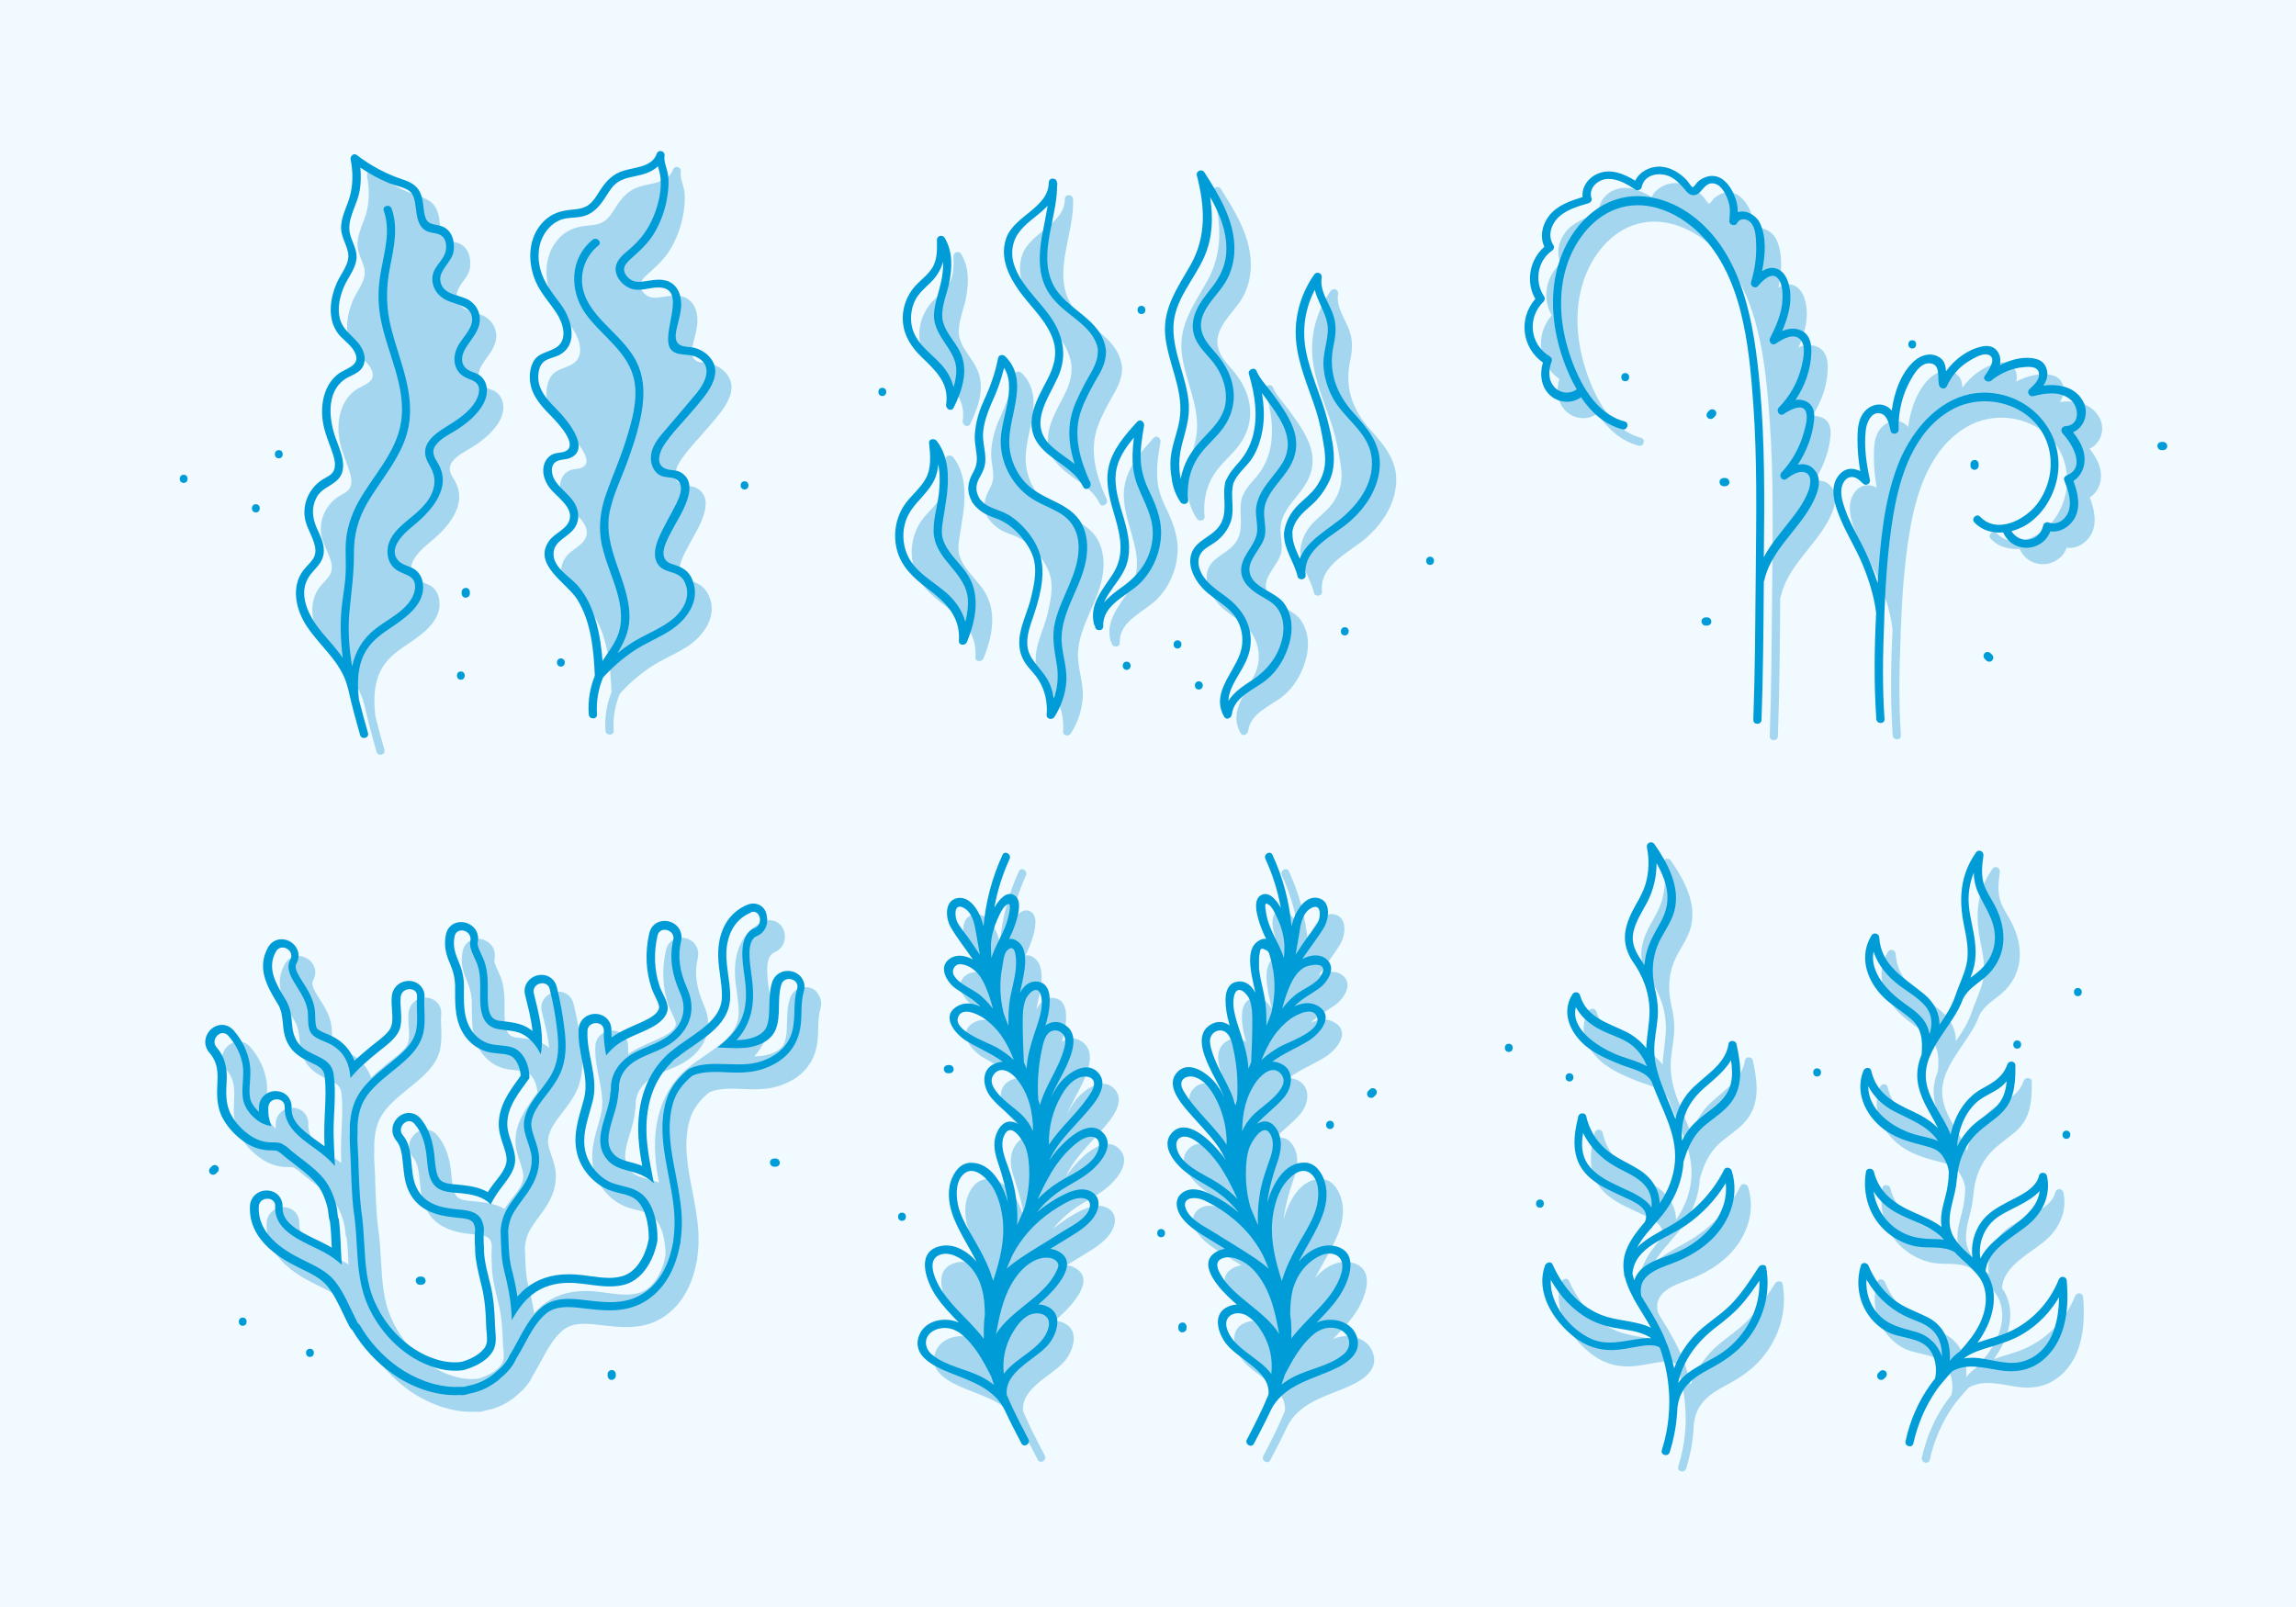 <?xml version="1.0" encoding="utf-8"?>
<!-- Generator: Adobe Illustrator 19.0.0, SVG Export Plug-In . SVG Version: 6.00 Build 0)  -->
<svg version="1.0" id="Layer_1" xmlns="http://www.w3.org/2000/svg" xmlns:xlink="http://www.w3.org/1999/xlink" x="0px" y="0px"
	 width="1400px" height="980px" viewBox="0 0 1400 980" enable-background="new 0 0 1400 980" xml:space="preserve">
<rect id="XMLID_915_" fill="#F1FAFE" width="1400" height="980"/>
<g id="XMLID_659_">
	<path id="XMLID_733_" fill="#A4D7EF" d="M222,429.3c0.1,0.2,0.1,0.4,0.2,0.6c2.1,9.6,4.7,19.1,7.4,28.6c0.9,3.1,5.7,1.8,4.8-1.3
		c-1.9-6.7-3.8-13.4-5.5-20.3c-0.9-8.1-1.1-16.4,1.6-24.1c2.7-8,8.4-13.4,15.2-18c9.7-6.7,24.7-15.5,22-29.7c-0.5-2.9-2-5.4-4.3-7.3
		c-3.1-2.4-7.4-2.6-10.2-5.4c-7.5-7.7,3.7-17.5,9.3-22c10.7-8.8,23.2-22.8,14.7-37.4c-2.4-4-4.6-7.4-1.2-11.7c3-3.8,7.7-6,11.7-8.5
		c6.5-4,13.2-9.4,17-16.2c3.1-5.6,3.4-13.4-2.2-17.5c-2.6-1.9-6.6-2.2-8.8-4.7c-3.3-3.6-1.9-8.4,0.3-12c2.9-4.8,7.1-9,8.3-14.6
		c1.2-5.3-1.1-11-5.6-14.1c-5.7-4-15.9-3.1-18-11.2c-1.9-7.3,6.8-12.1,7.9-19.1c0.9-5.9-1-13-7.2-15.2c-4.2-1.5-8.5-0.5-10.1-5.7
		c-1-3.2-1-6.7-1.6-10c-1.3-7.1-4.9-10.5-11.7-12.7c-10.4-3.4-19.8-8.4-28.5-15.1c-1.9-1.5-4.1,0.9-3.7,2.8c1.4,7,1.5,14.1-0.1,21.1
		c-1.5,6.5-5.3,12.6-5.7,19.4c-0.4,6,3,10.4,4.2,16c1.5,6.9-4.5,13.1-7,19.1c-3.9,9.1-5.5,20.6,0.1,29.3c3,4.8,8.7,7.6,11.1,12.8
		c4,8.3-5.9,9.5-10.6,13.4c-8.5,6.9-10.5,18.7-8.9,29c1,6.3,3.5,12,5.6,18c0.9,2.8,2,5.9,1.7,8.8c-0.3,4.1-2.7,5.6-6.1,7.4
		c-8.5,4.6-13.5,14-12.3,23.7c0.8,5.8,4.2,10.6,5.8,16.1c1,3.3,1.2,6.4-0.7,9.4c-1.7,2.6-4.2,4.7-6.1,7.2
		c-7.6,10.3-4.2,24.3,2.4,34.1C205.7,404.9,218.1,413.9,222,429.3z"/>
	<path id="XMLID_736_" fill="#A4D7EF" d="M349.2,221.9c-5,3.1-11,3.1-14,8.9c-2.6,5.2-2.5,12.1-0.4,17.4c2.5,6.3,7.3,11.2,12,16
		c3.4,3.5,16.6,17.4,7.9,21c-2.3,1-5,0.6-7.4,1.7c-2.3,1.1-4,2.9-5,5.3c-2,5.1-0.3,10.6,2.8,14.9c4.1,5.6,14.9,11.9,12.3,20.1
		c-1.8,5.5-8.9,7.8-12.2,12.3c-10.8,14.7,10.9,25.9,17.2,36.3c8.3,13.6,9.8,30.7,10.5,46.2c-3,7.4-4.3,15.4-3.7,23.6
		c0.2,3.2,5.2,3.2,5,0c-0.5-8,0.8-15.4,3.7-22.5c5.6-6.2,11.9-11.7,18.8-16.3c7.2-4.8,15.3-7.9,22.5-12.6
		c9.9-6.5,18.4-18.3,13.2-30.6c-2.4-5.6-6.5-8.1-12.1-9.7c-11-3.1-3.7-14.8-0.3-21.4c4.3-8.3,17.7-27.3,4.9-34.8
		c-3.2-1.8-7-0.8-10.1-2.6c-5.1-2.9-2.7-9.6-0.3-13.5c4.9-7.7,11.9-14.5,17.7-21.4c7.4-8.8,20.9-22.6,9.4-33.8
		c-1.8-1.8-4.1-3.1-6.4-4c-3-1.2-5.9-0.9-8.8-1.6c-6.2-1.6-4.6-7.9-3.4-12.7c0.9-3.6,1.9-7.2,2.2-10.9c0.4-5.4-0.9-11.5-5.6-14.7
		c-4.7-3.3-10.3-2.2-15.5-1.4c-4.2,0.7-8.3,1.1-11.5-2.4c-4-4.4-1.9-7.7,1.9-11.1c6-5.4,11.4-10.2,15.3-17.4
		c4-7.3,6.5-15.3,7.4-23.6c0.4-3.7,0.6-7.4-0.1-11.1c-0.6-3.2-2.5-7.3-2-10.6c0.5-3.2-3.7-4.4-4.8-1.3c-3,8.2-13.5,8-20.5,10.3
		c-6.3,2-10.3,6.2-13.8,11.6c-1.7,2.6-3.3,5.4-5.5,7.7c-3.4,3.5-7.6,4-12.3,4.4c-6.4,0.6-11.9,2.3-16.6,6.9
		c-9.8,9.7-10.3,24.6-5.1,36.8c3.1,7.2,8.3,12.6,12.6,19.1C353.4,206.6,356.9,217.1,349.2,221.9z"/>
	<path id="XMLID_739_" fill="#A4D7EF" d="M1106.2,293.4c5.3-8,8.8-17.1,9.9-26.7c0.6-5.2-0.2-10.1-5.5-12.2c-2-0.8-3.9-0.9-5.8-0.6
		c5.9-8.7,9.5-19,9.7-29.5c0.1-5.5-1.3-10.9-6.8-13.1c-3.8-1.5-7.5-0.9-11,0.6c4.1-9.6,6.9-20.1,3.5-30.2c-1.4-4.2-4.3-7.9-9-8.3
		c-2.5-0.2-4.8,0.7-6.8,2c2.1-9.8,2.8-21-1.3-29.4c-2.4-5-8.7-8.2-13.5-6.6c0-2.8-0.3-5.5-1.4-8.5c-1.6-4.3-4-8.7-7.8-11.5
		c-3-2.2-6.8-2.7-10.3-1.4c-1.7,0.6-3.4,1.5-4.8,2.8c-1,0.9-2.3,3.5-3.3,3.3c-0.8-0.2-2.7-3.4-3.4-4.1c-1.5-1.6-3.2-3.1-5-4.3
		c-3.4-2.4-7.5-4-11.7-4.1c-6.1,0-12.2,3.1-14.8,8.6c-6.8-4.2-15-7.6-22.8-4.3c-5.8,2.4-10,8.2-9.3,14.3
		c-7.6,2.3-15.7,5.1-20.6,11.6c-4.1,5.4-5.6,12.6-2.7,18.7c-9,7.8-11.6,21.4-5.5,31.8c-10.4,11.8-8.3,29.7,4.6,38.8
		c-2.1,6.9-1.2,14.9,4.4,20c5.1,4.6,13,5.3,18.6,1.3c0.1-0.1,0.1-0.1,0.2-0.2c6.2,9.2,14.4,16.8,25.3,19.6c3.1,0.8,4.4-4,1.3-4.8
		c-17.7-4.7-27.5-23.5-33-39.5c-6.2-18-8.1-38-2-56.3c5.2-15.5,16.7-30.3,33-34.7c16.4-4.5,33.5,2.9,45.6,13.9
		c28.3,25.9,32.3,70.4,34.9,106.3c2.4,33.8,1.8,67.7,1.5,101.5c-0.3,30.3-0.4,60.5-1.5,90.8c-0.1,3.2,4.9,3.2,5,0
		c1-28.1,1.2-56.2,1.4-84.4c0.1-0.2,0.2-0.4,0.3-0.7c4.1-18.2,20-30,28.7-45.8c3.2-5.9,7.2-14.9,2.3-21
		C1113.8,293.2,1110,292.6,1106.2,293.4z"/>
	<path id="XMLID_742_" fill="#A4D7EF" d="M1281.1,290.7c0.2-6.5-3.1-12.1-7-17.1c6.9-3,9.9-12,6-19c-5-8.9-14.8-10.5-24.1-9.5
		c1.3-2,2.3-4.2,2.4-6.7c0.1-4.2-2.1-8.1-6.2-9.3c-7.3-2.2-15.7-0.1-22.8,3.6c0.5-2.2,0.5-4.5-0.5-6.8c-1.9-4.3-5.9-5.6-10.4-4.6
		c-8.8,1.9-16.6,7.8-21.9,15.1c-0.3-3.7-0.9-7.2-5.3-9.2c-4.7-2.2-10-0.5-13.8,2.7c-8.2,7.2-12.5,19.1-14,30.5
		c-0.9-1.1-2-2.1-3.4-2.7c-4.6-2.3-9.8-0.5-13.1,3.2c-4.1,4.6-4.4,11.2-4.4,17.1c0,6.5,0.6,12.9,1.7,19.3c-4.7-2.3-9.7-2.1-13.6,3.2
		c-5.5,7.6-1.6,18.4,1.6,26.1c3.9,9.4,9.5,18.1,13.4,27.6c3.9,9.4,7.1,19.6,8.3,29.7c-1.1,21.5-1.4,43.2,0.1,64.6
		c0.2,3.2,5.2,3.2,5,0c-1.4-19.9-1-40-0.2-60c0-1.2,0.1-2.4,0.1-3.6c0-0.2,0.1-0.5,0-0.7c0.8-20,2.1-40.1,5.4-59.8
		c4-24.2,12.5-51.2,35.1-64.2c21.2-12.3,51.5-3.3,59.2,21.2c3.9,12.3,1,26.4-7,36.5c-7.5,9.4-24.2,17.9-34.3,7.2
		c-2.2-2.3-5.7,1.2-3.5,3.5c4.7,5,11.2,6.6,17.6,6.1c0,0.2,0.1,0.3,0.2,0.5c6.1,12.7,23.9,11.3,28.5-1.2c5.8,0.9,11.5-2.5,14.6-7.6
		c4.2-7.1,2.2-15.7-0.5-23.1C1278.5,300.6,1280.9,296,1281.1,290.7z"/>
	<path id="XMLID_745_" fill="#A4D7EF" d="M602.9,316.4c0.1,0.2,0.3,0.4,0.4,0.6c3.3,4.4,7.6,7,12.9,8.8c6.2,2.1,11.1,5.6,15.5,10.5
		c3.9,4.4,7.6,9.9,8.9,15.8c1.6,7.1-0.2,15-1.8,22c-2.7,11.9-10.7,24-5.7,36.5c2.2,5.6,7.1,9.2,10.2,14.2c4,6.4,5.5,13.8,4.9,21.3
		c-0.2,2.6,3.4,3.2,4.7,1.3c4.2-6.6,6.8-14.1,7.3-21.9c0.6-9.2-3.2-18-2.9-27.1c0.7-17.3,12.9-31.6,15.2-48.6
		c0.9-6.9,0.4-14-2.9-20.2c-3.5-6.6-9.7-10.4-16.3-13.6c-7.6-3.7-14.8-7.1-20.1-13.9c-5.1-6.6-8-14.9-7.8-23.2
		c0.3-17,12.2-37.2-2.6-51.6c-1.3-1.2-3.8-0.8-4.2,1.1c-1.8,9.6-5.1,18.3-9.2,27.2c-2.8,6.1-4.5,12.7-5,19.4
		c-0.2,3.5,0.3,6.7,0.8,10.1c0.8,5.2,0.7,8.6-1.9,13.2c-3.4,6.2-4.2,11.6-0.8,17.9C602.6,316,602.7,316.2,602.9,316.4z"/>
	<path id="XMLID_748_" fill="#A4D7EF" d="M705.6,291c-0.4-7.2,0.8-14.4,2-21.5c0.4-2.2-2.3-4.5-4.2-2.4
		c-7.5,8.3-15.5,17.3-17.6,28.6c-1.9,10.3,1.5,20.5,4.3,30.3c3.4,11.8,5.5,22.9-1.5,33.9c-6.1,9.5-14.6,18.5-11.5,30.7
		c0.1,0.5,0.4,0.9,0.7,1.2c0,0,0,0.1,0,0.1c0.1,3.2,5.1,3.2,5,0c-0.5-13.1,14.3-18.4,22.3-26.1c7.1-6.9,11.5-16.3,12.7-26.1
		c1.3-10.6-1.9-19.6-6.4-29C708.2,304.2,705.9,298.1,705.6,291z"/>
	<path id="XMLID_751_" fill="#A4D7EF" d="M765.3,291.7c-3.1,3.4-5.9,6.7-7.7,11c-0.1,0.2-0.2,0.4-0.3,0.7c-0.1,0.2-0.1,0.5-0.2,0.7
		c-1.9,8,1.3,16.5-2.2,24.2c-3.1,6.7-9.3,8.7-14.4,13.3c-10,9.2-2.5,23.2,6.1,30.2c5.8,4.8,12.9,8.5,17,15
		c4.2,6.5,5.1,14.7,2.5,21.9c-4.4,12.5-17.7,24.2-9.7,38.3c1.3,2.4,4.4,1,4.7-1.3c1.3-10.9,13.7-15.1,21.1-21.1
		c7-5.6,11.8-14.1,14.1-22.7c2.2-8,1.7-16.9-3.2-23.8c-5.2-7.4-19.3-9.5-21.1-18.9c-1.6-7.9,7.6-14.8,9.2-22.2
		c1-4.8-0.5-9.6-0.4-14.4c0-4.4,1.6-8.2,3.9-11.9c4-6.3,9.6-11.5,12.9-18.2c3.6-7.2,3.6-14.8,0.6-22.3c-2.9-7.3-7.6-13.7-12.2-20
		c-3.2-4.4-7.8-9.1-9.9-14.1c-1.1-2.6-5.4-0.7-4.6,1.9c3.6,12.3,5.8,25.4,2.4,38.1C772.1,282,769.4,287.1,765.3,291.7z"/>
	<path id="XMLID_754_" fill="#A4D7EF" d="M729.8,263.2c-0.8,9-5,17.4-5.8,26.5c-0.3,3.4-0.2,6.8,0.3,10.1c0.3,6,2.2,11.5,5.5,16.5
		c1.2,1.9,4.9,1.4,4.7-1.3c-0.8-8.2,0.5-16.3,4.5-23.6c3.6-6.6,9.3-11.4,14.2-17c8.9-10.1,11.6-22.5,6.7-35.2c-2.3-6-6-11-10.3-15.8
		c-5.9-6.6-9.6-13.2-5.7-22.1c3.2-7.1,9.2-12.4,13.2-18.9c3.6-5.9,5.4-12.7,5.6-19.6c0.4-17.7-9.1-33.2-18.3-47.6
		c-1.5-2.4-5.3-0.9-4.6,1.9c4.9,19,6,37.2-3.9,54.7c-7.8,13.7-16.9,26.1-15.4,42.7C722.1,230.9,731.2,246.4,729.8,263.2z"/>
	<path id="XMLID_757_" fill="#A4D7EF" d="M651.7,216.1c3.4,8.9,1.3,17.1-3,25.3c-6.2,12-14.8,25.9-6,38.9
		c7.4,10.8,22,14.6,27.8,26.7c1.4,2.9,5.6,0.4,4.3-2.5c-6.3-14.2-11-29.5-5.3-44.8c2.4-6.5,5.9-12.9,9.3-18.9
		c3-5.2,5.4-10.2,5.4-16.2c0-0.2,0-0.4,0-0.6c0-0.2,0-0.4-0.1-0.6c-2.6-19.4-24.7-24.1-32.4-40.3c-9.2-19.3,3.6-41.6,2.6-61.7
		c-0.2-3.2-5-3.2-5,0c-0.1,15.4-21,20.2-25.9,33.8c-5.2,14.5,4.4,28.6,13.3,39.2C642.6,201,648.6,207.7,651.7,216.1z"/>
	<path id="XMLID_760_" fill="#A4D7EF" d="M571.9,227.5c8.6,8.3,17.1,15.9,15.1,29.1c-0.4,2.6,3.2,4.7,4.6,1.9
		c5.3-10.7,9.4-23.1,3.7-34.4c-3-6-8.2-11-10.1-17.6c-2.1-7.2,1.9-16.1,3.5-23.2c2-9.6,2.6-19.7-2.6-28.4c-1.3-2.1-4.7-1.3-4.7,1.3
		c0.1,5.3,0.3,11.2-2.3,16.1c-2.5,4.7-7.1,7.9-10.7,11.7c-5.6,6.1-8.5,14.3-7.7,22.6C561.4,215.1,565.9,221.7,571.9,227.5z"/>
	<path id="XMLID_763_" fill="#A4D7EF" d="M594.8,400.8c-0.2,3,3.9,3.1,4.9,0.7c5.6-13.9,8.7-29.6-0.6-42.6
		c-4.8-6.6-11.7-12.3-14.1-20.3c-1.3-4.5-0.2-9.3,0.5-13.8c0.7-4.4,1.4-8.7,2-13.1c1.3-11.3,1-23.4-6.2-32.8c-1.3-1.7-5-1.5-4.7,1.3
		c0.8,7.3,1.6,15.1-2.1,21.8c-3,5.4-8,9.5-11.8,14.4c-6.2,8.1-8.2,18.7-5.8,28.5c2.6,10.6,10.2,17.5,18.6,23.9
		C586.5,377.1,595.8,385.9,594.8,400.8z"/>
	<path id="XMLID_766_" fill="#A4D7EF" d="M823.2,220.4c1.5-7,1.9-13.1-0.8-19.9c-2.7-6.7-7.7-13.5-6.5-21.1c0.5-2.8-2.9-4.3-4.6-1.9
		c-8,11.4-12.1,25.4-11.1,39.3c1.1,15.3,7.7,29.3,12.3,43.7c2.2,6.9,3.5,13.9,4.7,21.1c1.5,9,1.3,15.8-3.6,23.7
		c-3.7,6-9.1,9.3-13.7,14.4c-3.8,4.2-6.2,9.3-6.9,14.9c-0.1,0.2-0.1,0.4-0.1,0.7c0,0.2,0,0.5,0,0.7c0.2,9.3,6.2,16.7,8.3,25.5
		c0.6,2.7,5.2,2.2,4.9-0.7c-1.8-16.3,16.9-23.9,27.1-32.9c9.6-8.5,17.1-19.8,18.1-32.8c1-13.9-7-23.4-15.8-33.1
		C824.8,250.1,819.8,236.4,823.2,220.4z"/>
	<path id="XMLID_769_" fill="#A4D7EF" d="M654.1,737.8c5.7-4.2,12.2-7.2,18-11.3c6.9-4.8,18.9-17.1,10.4-25.8
		c-8.5-8.8-21.7,3.7-27.2,9.9c-2,2.2-3.8,4.6-5.4,7c4.2-9.8,12.2-17.5,19.2-25.4c5.5-6.3,18.2-18.7,10.9-27.6
		c-7.4-9-20,0.4-24.8,7.2c-1.7,2.4-3.2,5-4.5,7.7c2.6-6.6,6.5-12.8,9.4-19c3.5-7.7,8.4-19.9-0.9-25.6c-4.3-2.7-8.5-1.9-11.7,0.5
		c0.6-2.1,1.1-4.2,1.6-6.4c1.2-6.2,2.9-18.8-5.9-20.3c-5.3-0.9-9,2.5-11.3,6.8c0.2-1.2,0.5-2.4,0.8-3.7c1.6-7.4,5.4-22-1.9-27.5
		c-2.1-1.6-3.9-2-5.5-1.7c0.7-1.4,1.3-2.8,1.9-4.1c1.9-4.6,7.2-18.2,1.8-22.2c-5.2-3.8-10.1,2.8-12.7,7.2c1.8-10.2,5-20.2,9.3-29.7
		c1.3-2.9-3-5.4-4.3-2.5c-6.4,13.9-10.3,28.7-11.6,43.7c-0.4-1.4-0.7-2.9-1.2-4.2c-1.9-5.8-7.4-14.6-14.8-13.1
		c-8,1.6-7.1,12.2-4.1,17.5c3.9,6.9,9.1,13.2,13.6,19.9c-4.6-2.5-10.1-3.4-14.3-0.3c-7,5.1-1.5,14.2,3.8,18
		c4.5,3.2,9.4,5.6,13.5,9.4c0.6,0.5,1.1,1.1,1.7,1.7c-4.7-2.2-9.8-2.9-14.3-0.2c-10.4,6.2-0.9,17.2,5.9,21.2
		c7.3,4.4,15.3,7.7,22,12.6c-1,0-2.1,0.2-3.2,0.5c-10.5,3-9.6,14.4-3.9,21.4c5,6,11.6,10.5,16.5,16c-1-0.5-2-0.9-3.2-1.2
		c-5.1-1.3-8.6,3.1-10.2,7.4c-2.2,5.7-0.9,11.7,1,17.3c2.8,8.2,5,16.3,6.1,24.4c-3.1-11-10.4-24.6-22.9-24.2
		c-6.4,0.2-10.2,6-12,11.5c-2.3,7.5-0.8,15.5,2,22.5c3.8,9.2,9.3,17.6,13.8,26.3c-6.1-7-15-12-23.9-9c-13.3,4.5-6.3,21.8-0.9,29.9
		c4,6,9,11.1,14,16.3c-8.4-3.9-20.8-1.5-24.3,7.9c-4.6,12.3,9.1,18.7,18.2,22.4c13.3,5.4,27.9,9.6,34.4,23.8
		c0.1,0.1,0.1,0.2,0.2,0.4c3,6.5,6.4,12.9,9.6,19.1c1.5,2.9,5.8,0.3,4.3-2.5c-3.3-6.3-6.7-12.8-9.8-19.4c0,0,0,0,0-0.1
		c-0.1-0.1-0.1-0.3-0.2-0.4c-1.1-2.3-2.2-4.7-3.2-7.1c-1.6-14.4,17.6-21.5,25.4-30.8c5.3-6.4,9.2-18.6-0.6-23.1
		c-1.9-0.9-3.8-1.3-5.6-1.3c1-0.9,2.1-1.7,3-2.6c5.9-5.3,21.8-21.2,10.7-28.9c-2-1.4-4.2-2.2-6.4-2.4c3-1.8,5.9-3.6,8.8-5.4
		c6.3-3.9,13.5-7.8,17.8-14c3.1-4.5,4.6-10.9-0.4-14.7c-5.4-4.1-12.6-1.6-17.9,1c-5.9,2.9-11.5,6.7-16.6,10.9
		C645.5,745.1,649.6,741.2,654.1,737.8z M642.3,719.6C642.4,719.6,642.4,719.6,642.3,719.6C642.4,719.6,642.4,719.6,642.3,719.6
		C642.3,719.6,642.3,719.6,642.3,719.6z M618.4,799c0,0,0.1-0.1,0.1-0.1c-0.1,0.3-0.2,0.6-0.3,0.8
		C618.2,799.5,618.3,799.3,618.4,799z"/>
	<path id="XMLID_790_" fill="#A4D7EF" d="M812.8,816.6c4.8-5,9.6-9.9,13.5-15.6c5.5-8,13.2-25.9-0.5-30.6c-8.9-3-17.8,2-23.9,8.9
		c4.5-8.7,10-17.1,13.8-26.3c2.9-7.1,4.4-15.1,2-22.5c-1.7-5.5-5.6-11.3-12-11.5c-12.6-0.4-19.9,13.5-23,24.5c1-8,3.1-15.9,5.9-23.9
		c2-5.7,3.5-11.9,1.4-17.8c-1.6-4.4-5.2-9-10.4-7.7c-1.1,0.3-2.2,0.7-3.2,1.2c4.9-5.5,11.4-10,16.5-16c5.8-6.9,6.7-18.3-3.9-21.4
		c-1.1-0.3-2.2-0.5-3.2-0.5c6.5-4.8,14.2-8,21.3-12.2c6.9-4,17.4-15.2,6.6-21.7c-4.6-2.7-9.6-2-14.4,0.2c0.4-0.4,0.8-0.8,1.2-1.2
		c4.1-3.9,8.9-6.3,13.5-9.5c5.4-3.8,11.6-13,4.4-18.4c-4.2-3.1-9.7-2.2-14.4,0.3c4.3-6.4,9.2-12.5,13.2-19.1
		c3.2-5.3,4.8-16.5-3.7-18.2c-7.1-1.5-12.6,6.9-14.6,12.5c-0.5,1.6-1,3.1-1.4,4.8c-1.3-15-5.2-29.7-11.6-43.6
		c-1.3-2.9-5.7-0.4-4.3,2.5c4.4,9.5,7.5,19.5,9.4,29.8c-2.6-4.6-7.5-11-12.7-7.3c-5.4,3.9-0.2,17.3,1.7,21.9c0.6,1.5,1.3,3,2.1,4.4
		c-1.5-0.3-3.4,0.1-5.5,1.7c-7.2,5.3-3.6,19.4-2.1,26.6c0.3,1.6,0.7,3.1,1,4.6c-2.2-4.3-5.9-7.8-11.3-6.8
		c-8.6,1.5-7.2,13.5-6.1,19.6c0.4,2.4,1.1,4.8,1.7,7.1c-3.2-2.4-7.3-3.2-11.7-0.5c-9,5.4-4.6,17.3-1.2,24.8c3,6.6,7.2,13.3,9.9,20.2
		c-1.2-2.6-2.7-5.2-4.3-7.6c-4.8-7-17.7-17.1-25.2-7.8c-7.1,8.7,5,20.8,10.4,27c7.1,8.1,15.4,16,19.7,26c-1.5-2.2-3.2-4.3-4.9-6.4
		c-5.5-6.3-19-19.5-27.7-10.5c-8.2,8.5,2.9,20.5,9.7,25.3c6,4.3,12.8,7.4,18.7,11.8c4.6,3.3,8.6,7.3,12.1,11.7
		c-5.1-4.3-10.7-8-16.6-10.9c-5.4-2.7-12.5-5.1-17.9-1c-5,3.8-3.6,10.2-0.4,14.7c4.4,6.2,11.5,10.1,17.8,14c2.9,1.8,5.9,3.6,8.8,5.4
		c-2.2,0.3-4.3,1-6.4,2.5c-11.1,7.7,4.7,23.5,10.7,28.9c1,0.9,2,1.7,3,2.6c-1.8,0-3.7,0.4-5.6,1.3c-9.9,4.4-5.9,16.7-0.6,23.1
		c7.7,9.3,26.6,16.3,25.4,30.4c-3.8,9.4-8.5,18.5-13.2,27.5c-1.5,2.8,2.8,5.4,4.3,2.5c3.6-6.8,7.2-13.8,10.6-21
		c6.8-13,20.8-17.2,33.6-22.4c9.1-3.7,22.9-10.1,18.2-22.4C833.6,815.2,821.2,812.7,812.8,816.6z M765,719.6
		C765,719.6,765,719.7,765,719.6C764.9,719.7,764.9,719.6,765,719.6C764.9,719.6,764.9,719.6,765,719.6z M788.9,799
		c0,0.1,0,0.1,0.1,0.2C788.9,799.1,788.9,799,788.9,799C788.8,798.9,788.9,799,788.9,799z"/>
	<path id="XMLID_811_" fill="#A4D7EF" d="M1082.4,782.7c-4.8,7.4-9.7,15-15.7,21.5c-5.5,6-12.3,10.3-18.5,15.5
		c-7.9,6.7-13.9,15.2-17.4,24.7c-0.7-3.4-1.6-6.8-2.7-10.2c-0.4-1.3-0.8-2.5-1.3-3.7c-0.1-0.3-0.1-0.5-0.3-0.8
		c-0.3-0.8-0.6-1.5-0.9-2.2c0-0.1-0.1-0.2-0.1-0.3c-3-7.3-6.9-14.1-11.1-20.9c-1.2-1.9-2.4-3.9-3.5-5.9
		c-2.9-12.4,9.3-16.4,18.6-19.9c7.8-2.9,15.2-6.9,21.6-12.3c12.8-10.9,20-27.8,14.8-44.3c-0.6-1.9-3.6-2.6-4.6-0.6
		c-7.4,14.8-19.2,26.6-33.7,34.7c-6.8,3.8-14.1,7.5-19.4,12.8c2.2-4.2,5.2-7.9,8.3-11.5c0.4-0.2,0.8-0.6,1-1.1c0-0.1,0-0.1,0.1-0.2
		c2.1-2.5,4.3-4.9,6.3-7.4c6.2-7.9,10.5-17,12.1-27c0.3-1.7,0.4-3.4,0.5-5.1c0-0.1,0.1-0.1,0.1-0.2c2.4-8,5.5-15.3,11.8-21
		c4.9-4.4,10.7-7.8,15.2-12.7c10-10.7,8.1-24.8,5.2-38c-0.5-2.3-4.5-2.5-4.8,0c-2,13.6-16.2,19.9-24.3,29.5
		c-4.2,5-6.8,10.4-8.1,16.3c-2.7-7.3-6.1-14.5-8.8-22.1c0-0.1-0.1-0.2-0.1-0.4c-0.1-0.2-0.2-0.5-0.3-0.7c-0.5-1.4-1-2.9-1.4-4.4
		c-1.9-6.3-2.7-12.5-2.1-19.1c0.6-6.7,2.2-13.2,2-19.9c-0.1-4.6-0.8-9-2-13.4c0-0.1,0-0.2,0-0.3c-1.8-8.7-1.5-17.2,1.8-25.5
		c2.9-7.2,8.2-13.4,10.2-20.9c4-14.6-4-29.3-12.1-40.9c-1.6-2.3-5.1-0.9-4.6,1.9c1.5,7.4,1.3,15-0.8,22.3c-2,6.8-6,12.3-9,18.6
		c-4.7,10.3-5.2,18.7,0.9,28.4c6.6,9.1,10.6,19.9,10.5,31.2c-0.1,7.5-1.7,14.7-2,22c-3.3-4.2-7.6-7.7-12.5-10.1
		c-11.3-5.5-23.9-8.6-27.9-22.2c-0.6-2.1-3.4-2.4-4.6-0.6c-7.6,12-0.4,25.3,9.8,32.9c6.1,4.5,13.1,7.4,20.1,10.2
		c6.4,2.5,15.4,4,18.6,10.7c5.6,16,15.3,30.6,14,48.3c-0.7,9.3-4.1,17.8-9.3,25.4c-0.2-8.2-4.6-15.4-12.4-20.4
		c-7.1-4.5-15-7.4-21.2-13.2c-5.7-5.3-9.5-11.9-11.2-19.5c-0.5-2.4-4.2-2.3-4.8,0c-3.6,14.4-4.5,28.3,8.1,38.4
		c6,4.9,13.2,7.8,20.1,11.1c5.5,2.5,16,6.7,12.4,14.9c-4.1,4.8-8.1,9.8-10.7,15.6c-2.5,5.5-2.9,10.8-2,15.9c0,0.2,0,0.4,0,0.6
		c0,0.7,0.2,1.2,0.5,1.6c1,4.4,3,8.7,5.2,12.8c0,0,0,0,0,0c0.1,0.5,0.4,0.9,0.6,1.1c3.2,5.8,7,11.4,10.1,17c-9.5-4.6-21-3.9-31-8.1
		c-13.5-5.6-23.2-17.4-29-30.5c-1-2.2-3.9-1.2-4.6,0.6c-6,16.5,5,33.6,17.7,43.6c7.1,5.6,15.1,8.3,24.1,8c4.8-0.2,9.4-1.2,14.1-2
		c3.5-0.6,10.9-2,14.1,0.6c7.2,20,7.7,42,1.2,62.4c-1,3.1,3.8,4.4,4.8,1.3c2.8-8.9,4.4-18.1,4.7-27.3c0-0.1,0.1-0.2,0.1-0.4
		c1.5-12.2,9.7-17.9,19.9-23.3c8.2-4.4,15.8-9.4,21.8-16.7c10.5-12.6,15.3-28.9,12.3-45.2C1086.5,781,1083.4,781,1082.4,782.7z"/>
	<path id="XMLID_820_" fill="#A4D7EF" d="M1265.3,790.4c-5.6,14-16.5,25.6-30.2,31.8c-6.1,2.8-12.9,4.3-19.3,6.6
		c9.3-12.8,14.4-29.9,4.9-43.4c1.1-13.7,17.6-21.2,26.7-29.1c8.5-7.4,13.3-18.1,10.7-29.3c-0.6-2.4-4.3-2.4-4.8,0
		c-1.9,8.4-12.9,12.6-19.7,16.3c-5.8,3.1-11.5,6.4-15.4,11.8c-4.6,6.3-6.5,14.2-5.5,21.8c-2.4-2.2-4.9-4.4-7.1-6.8
		c-0.1-0.2-0.3-0.5-0.6-0.6c-1.3-1.5-2.5-3.2-3.6-4.9c-5.9-10.2-0.3-20.8,1.3-31.3c0.2-1.5,0.4-3,0.5-4.5c0.1-0.3,0.2-0.5,0.2-0.8
		c0.5-7.3,2.8-14.4,6.8-20.6c4.1-6.2,9.7-10.1,15.5-14.6c4.6-3.5,8.5-7.4,10.6-12.9c2.5-6.4,2.6-13.4,2.6-20.1c0-2.9-4-3.2-4.9-0.7
		c-2.7,7.6-8.2,10.8-14.9,14.5c-4.9,2.6-9,6.3-12.2,10.8c-3.7,5.2-6.2,11.3-7.5,17.6c-0.1-0.2-0.1-0.4-0.2-0.6
		c-4-10.2-11.9-18.9-14.3-29.7c-4.6-20.2,16-35.1,22.1-52.7c3.2-6.1,8.9-9.1,13.9-13.5c5.8-5.1,9.6-12.1,10.5-19.8
		c0.9-8.2-1.3-16.4-5.1-23.6c-2.2-4.2-5.1-8.2-6.6-12.8c-1.8-5.7-1.1-11.7-0.3-17.4c0.4-2.8-2.9-4.4-4.6-1.9
		c-9.5,13.4-10.5,28.3-7.3,44c1.6,8,3.4,16.2,1.5,24.4c-1.5,6.5-4.7,12.7-6.8,19c-2.1,6.3-5.7,11.9-9.6,17.5
		c0.1-7-3.2-13.6-9.4-18.7c-11.9-9.8-26.3-17.2-27.3-34.5c-0.1-2.4-3.3-3.4-4.7-1.3c-7.5,12.2-3.5,25.9,5.6,36
		c5.3,5.9,12.1,9.6,18.1,14.7c7.1,6,7.5,13.3,6.8,22c-1.1,2.8-2,5.7-2.4,8.8c-1.3,9.7,2.6,18.4,7.3,26.6c1.8,3.2,3.5,6.3,5.1,9.5
		c-4.1-4.2-9.1-7.3-14.9-10c-12-5.5-22.6-11.1-25.8-25c-0.6-2.6-4-2.1-4.8,0c-5.8,14.5,2.7,29.6,15,37.4c7.1,4.5,14.9,6.4,22.9,8.5
		c4.5,1.2,8.1,2.4,10.7,6.5c1.8,2.8,3.3,6.1,3.5,9.5c-0.1,5-0.8,9.9-2.1,14.8c-1.4,5.2-2.9,10.5-2.6,16c0.1,0.9,0.2,1.7,0.3,2.5
		c-5-3.7-10.9-6.2-16.8-8.8c-11.7-5.1-21.3-11.9-24.5-24.9c-0.6-2.3-4.4-2.5-4.8,0c-2.4,14,2.2,28.3,13.3,37.4c5,4.1,11,7,17.3,8.2
		c7.8,1.4,16.4-0.7,23.5,3.5c0.4,0.4,0.8,0.9,1.2,1.3c4,4.1,9.1,7.9,12.7,12.5c0.1,0.3,0.3,0.5,0.5,0.7c1.7,2.2,3,4.7,3.7,7.4
		c2.8,10.4-1.6,21.5-7.7,29.8c-2.3,3.1-4.8,6.1-7.4,8.9c-2.2,1.5-4.3,3.4-6,5.7c0.7-10.6-2.9-21.1-13.2-26.4
		c-7.4-3.8-15-6-21.5-11.4c-6.5-5.4-11.6-12.3-14.8-20.1c-0.9-2.2-4.1-2.6-4.8,0c-4.5,15.1,1.4,31.5,15.1,39.6
		c7.3,4.3,17.1,3.6,23.9,8.5c6.1,4.4,7.9,13.6,6.3,20.6c-1,1.2-2,2.5-2.9,3.8c-7.4,10.3-12.4,22-15.1,34.4c-0.7,3.1,4.1,4.5,4.8,1.3
		c2.6-11.7,7.3-22.7,14.1-32.5c1-1.5,2.1-2.9,3.2-4.2c0.1-0.1,0.1-0.1,0.2-0.2c2-2.4,4-4.7,6.1-7c9-5.2,19-2.2,29.3-0.6
		c8.6,1.3,16.8,0.3,24-4.7c16-11.2,18.1-31.7,16.6-49.7C1270,788.2,1266.4,787.8,1265.3,790.4z"/>
	<path id="XMLID_830_" fill="#A4D7EF" d="M491.1,602c-4.5,0-8.2,2.8-9.5,7c-1.5,4.8-1.6,9.6-1.7,14.3c-0.1,4.6-0.2,8.9-1.6,12.6
		c-2.5,6.4-11.7,7.8-14.5,8.1c-1.2,0.1-2.5,0.2-3.9,0.2c0.8-0.9,1.5-1.7,2.2-2.6c9-11.8,8.6-25.1,7-36.5c-0.1-0.5-0.2-1.1-0.2-1.6
		c-1-7.1-3-20.2,3.3-22.7c4.7-1.9,7.2-6.8,6.2-11.8c-0.9-4.6-4.6-7.8-8.9-7.8c0,0,0,0,0,0c0,0,0,0,0,0c-1.2,0-2.5,0.3-3.7,0.8
		c-9.2,3.8-15.3,11.9-17.1,22.9c-1.2,7.1-0.3,13.9,0.6,20.3c0.6,4.5,1.2,8.7,1.1,13c-0.3,11.6-10.2,18.4-20.7,25.6
		c-3.3,2.3-6.7,4.6-9.7,7.1c-1.5,1.1-2.9,2.3-4,3.5c-0.1,0.1-0.2,0.2-0.3,0.3c-12.5,12.6-18,30.9-15.9,52.9c0.4,4.5,1.2,9.1,2,13.6
		c-0.6-0.2-1.2-0.5-1.8-0.7c-1.7-0.6-3.4-1-5.1-1.5c-4-1-7.4-2-9.9-4.4c-2.8-2.8-3.9-5.8-3.8-9.9c0.1-4.1,1.5-8.9,2.9-13.4
		c0.9-2.9,1.8-5.9,2.4-8.8c0.4-1.8,0.6-3.7,0.8-5.7c0.2-0.9,0.4-1.9,0.3-2.9c-0.1-3.3,0.8-11.8,11.5-17.6c2.5-1.4,5.1-2.5,8-3.7
		c6.3-2.6,12.7-5.3,17.9-11.1c7.3-8.1,8.8-18.1,4.3-28.3c-4.8-10.8-6-19.8-3.8-29.1c0.7-3.1,0-6-1.8-8.4c-2-2.5-5.1-3.9-8.3-3.9
		c-4.6,0-8.2,2.9-9.3,7.5c-2.7,11.7-2.1,23.4,1.5,33.8c0.6,1.7,1.4,3.3,2.1,4.8c1.2,2.4,2.5,5.1,2.4,6.8c-0.2,2.1-2.5,4.5-6.2,6.6
		c-2.8,1.5-5.6,2.8-8.7,4.1c-4.7,2.1-9.6,4.2-14.1,7.5c-0.1-1.4-0.1-2.9-0.1-4.3c0.1-2.7-0.8-5.2-2.6-7.1c-1.8-1.9-4.4-3-7.2-3
		c-5.6,0-10,4.1-10.2,9.6c-0.3,6.7,1,13.1,2.2,19.2c1.6,7.8,3,15.2,1.2,22.5c-0.5,1.9-1.1,3.9-1.6,5.9c-3.1,10.6-6.5,22.7,0,35
		c3.2,5.9,8.1,10.8,13.9,13.9c3.2,1.7,6.5,2.5,9.7,3.3c2.9,0.7,5.6,1.4,7.9,2.7c7.2,4.1,9.6,15.9,9.5,25c-0.5,2.5-1.1,5-2,7.3
		c-1.4,3.9-5.6,13.1-14.3,15.6c-2.3,0.6-4.8,1-7.7,1c-3.8,0-7.7-0.5-11.9-1.1c-3-0.4-6-0.8-9.1-1c-1.3-0.1-2.6-0.1-3.9-0.1
		c-10.4,0-19.1,2.9-26.1,8.6c-1.9,1.5-3.5,3.2-5.1,5c-0.9-6-2.2-11.7-3.5-16.7c-1.6-6.4-1.8-12.4-2-19.3c0-0.9-0.1-1.8-0.1-2.7
		c0-0.4,0-0.9-0.1-1.3c0.2-2.2,0.6-4.1,1.1-6c1.3-4.5,4.3-8.5,7.4-12.7c1.1-1.5,2.3-3.1,3.4-4.7c5.2-7.5,7.4-14.6,7-21.6
		c-0.2-4-1.4-7.5-2.6-11c-1.2-3.6-2.4-7-2.1-10.1c0.6-5.8,4.7-11.2,9.1-16.9c0.6-0.8,1.1-1.5,1.7-2.2c0.4-0.4,0.7-0.9,1-1.4
		c1.9-2.5,4.2-5.9,5.8-9.5c3.9-8.8,3.6-17.7,2.8-25.2c-1-9.1-2.6-18.4-4.9-27.5c-1.1-4.5-4.8-7.4-9.3-7.4c-3.2,0-6.3,1.5-8.3,4
		c-1.9,2.4-2.5,5.4-1.7,8.4l0.5,2c1.6,6.4,3.3,13.2,4,19.9c-1.6-1.3-3.3-2.4-5.1-3.2c-3.8-1.7-7.7-2.2-11.1-2.6
		c-1.6-0.2-3.1-0.4-4.6-0.6c-5.7-1.1-6.6-6.5-6.5-17.5c0.1-5,0.1-11.2-1.6-17.2c-0.6-2-1.5-3.9-2.3-5.7c-1.3-2.7-2.6-5.5-2.2-7.4
		c0.6-3.1,0-6-1.9-8.4c-2-2.4-5.1-3.9-8.3-3.9c-4.6,0-8.3,3-9.2,7.6c-1.5,7,0.3,12.7,2.3,17.3c2.3,5.4,3.2,9.4,3.3,14.1
		c0,1.1,0,2.1,0,3.2c0,8.8-0.1,18.8,6,27.3c3.1,4.3,7.1,7.4,12,9.1c3,1.1,6.1,1.3,8.8,1.6c2.4,0.2,4.7,0.4,6.6,1.2
		c3.9,1.5,6.3,7.3,6.6,12.3c-0.5,0.7-1,1.4-1.5,2.1c-5.5,7.6-11.8,16.2-11.9,27.4c0,4.7,1.4,8.9,2.7,12.7c1.1,3.3,2.2,6.5,2.1,9.4
		c-0.1,4.2-3.3,8.4-6.5,12.5c-0.6,0.8-1.2,1.6-1.8,2.3c-1.2,1.6-2.2,3.1-3.2,4.6c-4.8-2.8-10.3-3.7-15.6-4.3c-1-0.1-2-0.2-2.9-0.3
		c-4.3-0.3-8.8-0.7-10.7-3.1c-2.2-2.7-2.6-7.5-3.1-12c-0.1-1.3-0.3-2.7-0.4-4c-0.9-6.7-2.6-14.5-8.3-21.2c-1.9-2.2-4.4-3.4-7.1-3.4
		c-3.8,0-7.4,2.5-9.1,6.1c-1.7,3.7-1.1,7.8,1.5,10.9c3,3.5,3.5,9.1,4.1,14.9c0.4,4.5,0.9,9.2,2.5,13.6c5.4,14.2,18.1,17.2,29.8,18.3
		l0.7,0.1c5,0.4,8.6,0.9,9.9,3.4c0.5,1,0.9,2.2,1,3.7c-0.3,3.5-0.3,7.2,0,11.2c0,0.8,0,1.4,0,2c0.3,6.4,1.8,12.4,3.2,18.3
		c0.3,1.4,0.7,2.7,1,4.1c1.9,8.1,2.3,15.9,2.5,22.5c0,1.5,0.1,3,0.3,4.4c0.4,4.7,0.5,7.3-1.3,9.9c-0.6,0.7-1.2,1.4-1.8,2
		c-2.7,2.6-6.5,4.7-12,6.4c-1.4,0.2-2.9,0.3-4.4,0.3c-3.3,0-6.7-0.5-10.2-1.5c-16.3-4.7-30.7-17.9-38.5-35.3
		c-5-11.1-5.7-23-6.4-35.6c-0.4-6.8-0.8-13.8-1.9-20.8c-1-8.8-1.3-17.9-1.6-26.7c0-1.4-0.1-2.7-0.1-4.1c-0.1-1.9-0.2-3.8-0.3-5.7
		c-0.1-2.4-0.3-4.9-0.3-7.3c0-0.5,0.1-0.9,0.1-1.4c0-1.5,0-3.2,0-5.4c0.3-6.6,1.6-11.7,3.9-15.9c3.9-6.9,10.3-12.1,17.1-17.6
		c2.8-2.2,5.7-4.6,8.3-7c4.2-3.9,9.3-9.3,10.9-17c0.9-4.5,0.8-8.8,0.6-13c-0.1-2.8-0.2-5.5,0-8c0.3-2.7-0.6-5.3-2.3-7.2
		c-1.8-1.9-4.4-3.1-7.2-3.1c-5.5,0-9.9,3.9-10.4,9.3c-0.3,2.8-0.1,5.6,0.1,8.4c0.3,3.9,0.5,7.6-0.6,10.4c-1.3,3.3-5.5,6.6-9.1,9.4
		c-1,0.8-1.9,1.5-2.8,2.2c-3.3,2.8-6.9,5.7-10.4,9c-2.5-6.8-7.1-11.8-13.9-15.1c-1-0.5-2.1-1-3.2-1.4c-2.2-0.9-4.7-2-5.7-3.2
		c-0.9-1.2-1-4.1-1.1-6.7c0-1.9-0.1-3.8-0.4-5.7c-1.1-6.3-4.3-11.4-7.4-16.2l-0.1-0.2l-0.1-0.1c-2.7-4.3-4.9-8.1-3.5-10.6
		c1.8-3.2,1.8-6.7,0-9.7c-1.8-3.2-5.4-5.2-9-5.2c-3.5,0-6.5,1.8-8.3,5c-7.1,12.7-0.2,24.2,5.3,33.4l0.7,1.1c2.3,3.8,2.6,7.3,3.1,12
		c0.1,1,0.2,1.9,0.3,2.9c0.7,6.5,3.4,11.8,7.9,15.5c2.8,2.4,6,3.9,8.8,5.2c5.3,2.5,7.8,3.9,8.4,8.2c0.9,6.9,0.6,14,0.2,21.5
		c-0.2,4.4-0.4,8.9-0.4,13.5c0,2.7,0.1,5.3,0.2,8c0,0,0,0,0,0c-1.4-1.1-3-2.2-4.5-3.3c-9.7-6.9-16-12.1-15.6-20.3
		c0.1-2.7-0.8-5.2-2.5-7.1c-1.8-1.9-4.4-3-7.2-3c-5.6,0-10,4.1-10.2,9.6c0,1-0.1,2.1,0,3.1c-2.5-2.3-4.6-5.2-5.3-7.9
		c-0.7-3-0.5-6.5-0.2-10.1c0.2-3.6,0.5-7.3-0.1-11.2c-1.2-7.4-4.5-14.4-9.9-20.6c-1.9-2.1-4.4-3.3-7.1-3.3c-3.8,0-7.5,2.5-9.2,6.2
		c-1.7,3.7-1.1,7.7,1.6,10.8c3.8,4.3,5.3,9.5,4.9,16.8l0,0.4c-0.4,7.6-0.8,15.5,3.4,23.1c3.4,6.1,9,11.8,15.1,15.4
		c3.2,1.9,6.7,3.1,10.4,3.6c1.2,0.2,2.4,0.2,3.6,0.2c1.2,0,3.3,0.1,4,0.4c0.6,0.5,1.2,0.9,1.9,1.2c2.8,2.5,5.8,4.8,8.7,7
		c6.7,5.1,13,10,16.4,16.5c1.6,3.2,2.9,6.7,3.8,10.8c0.2,1.8,0.4,3.4,0.6,4.9c0.1,0.9,0.4,1.8,0.7,2.7c0.6,5.2,0.9,10.6,1.1,15.9
		c-0.8-0.5-1.6-0.9-2.4-1.4c-2.2-1.2-4.5-2.3-7-3.5c-12.3-5.9-21-10.9-20.6-19.9c0.1-2.7-0.8-5.2-2.5-7.1c-1.8-1.9-4.4-3-7.2-3
		c-5.6,0-10,4.1-10.2,9.6c-1.1,22.2,22,33.5,29.6,37.3c0.6,0.3,1.2,0.6,1.8,0.9c5.8,2.8,11.9,5.8,15.7,10.4c3.9,4.7,6.9,11,9.8,17.1
		c1.1,2.4,2.3,4.8,3.5,7.1c0.5,1.1,1.2,2,2,2.7c6.3,10.6,14.8,19.8,24.7,26.8c11.7,8.2,25.5,12.9,37.8,12.9c1,0,2,0,2.9-0.1
		c0.5,0.1,0.9,0.1,1.4,0.1c0.9,0,1.9-0.1,2.8-0.4c0.4-0.1,0.8-0.2,1.3-0.4c6.1-1.1,11.6-3.5,16.4-7c1.3-0.9,2.5-1.9,3.7-3.1
		c4-3.3,7-7,8.9-11.2c1.8-3,3.5-6,5.1-9c3.8-7.1,7.4-13.7,13-18.5c3.3-2.8,7.5-4.1,13.5-4.1c3.6,0,7.4,0.5,10.7,0.9
		c4.2,0.5,9.5,1.1,14.6,1.1c7.4,0,13.7-1.3,19.2-4.1c12.2-6.1,20.6-18.7,23.7-35.5c0.3-0.9,0.5-1.9,0.5-2.8c0-0.1,0-0.1,0-0.2
		c0.7-5.3,1-10.6,0.6-16c-0.5-8.1-2.1-16.3-3.6-24.3c-3-15.3-5.7-29.8-1.5-43.9c1.8-5.9,5.3-10.9,11.4-16.1
		c2.2-1.2,6.5-2.5,14.3-2.5c0.3,0,0.5,0,0.8,0c1.9,0,3.8,0.1,5.6,0.2c2.2,0.1,4.6,0.2,6.9,0.2c4.5,0,10.5-0.3,16.6-2.5
		c9.5-3.4,16.3-9.3,19.7-17.3c2.6-5.9,2.8-11.9,2.9-17.6c0.1-4.3,0.3-8.3,1.4-12c0.9-3.1,0.4-6.1-1.4-8.5
		C497.6,603.5,494.4,602,491.1,602z"/>
</g>
<g id="XMLID_35_">
	<path id="XMLID_16_" fill="#009CD7" d="M292.5,228.9c-2.6-1.9-6.6-2.2-8.8-4.7c-3.3-3.6-1.9-8.4,0.3-12c2.9-4.8,7.1-9,8.3-14.6
		c1.2-5.3-1.1-11-5.6-14.1c-5.7-4-15.9-3.1-18-11.2c-1.9-7.3,6.8-12.1,7.9-19.1c0.9-5.9-1-13-7.2-15.2c-4.2-1.5-8.5-0.5-10.1-5.7
		c-1-3.2-1-6.7-1.6-10c-1.3-7.1-4.9-10.5-11.7-12.7c-10.4-3.4-19.8-8.4-28.5-15.1c-1.9-1.5-4.1,0.9-3.7,2.8c1.4,7,1.5,14.1-0.1,21.1
		c-1.5,6.5-5.3,12.6-5.7,19.4c-0.4,6,3,10.4,4.2,16c1.5,6.9-4.5,13.1-7,19.1c-3.9,9.1-5.5,20.6,0.1,29.3c3,4.8,8.7,7.6,11.1,12.8
		c4,8.3-5.9,9.5-10.6,13.4c-8.5,6.9-10.5,18.7-8.9,29c1,6.3,3.5,12,5.6,18c0.9,2.8,2,5.9,1.7,8.8c-0.3,4.1-2.7,5.6-6.1,7.4
		c-8.5,4.6-13.5,14-12.3,23.7c0.8,5.8,4.2,10.6,5.8,16.1c1,3.3,1.2,6.4-0.7,9.4c-1.7,2.6-4.2,4.7-6.1,7.2
		c-7.6,10.3-4.2,24.3,2.4,34.1c8.4,12.6,20.9,21.6,24.8,37c0.1,0.2,0.1,0.4,0.2,0.6c2.1,9.6,4.7,19.1,7.4,28.6
		c0.9,3.1,5.7,1.8,4.8-1.3c-1.9-6.7-3.8-13.4-5.5-20.3c-0.9-8.1-1.1-16.4,1.6-24.1c2.7-8,8.4-13.4,15.2-18
		c9.7-6.7,24.7-15.5,22-29.7c-0.5-2.9-2-5.4-4.3-7.3c-3.1-2.4-7.4-2.6-10.2-5.4c-7.5-7.7,3.7-17.5,9.3-22
		c10.7-8.8,23.2-22.8,14.7-37.4c-2.4-4-4.6-7.4-1.2-11.7c3-3.8,7.7-6,11.7-8.5c6.5-4,13.2-9.4,17-16.2
		C297.8,240.8,298.1,233.1,292.5,228.9z M290.4,244c-4.6,8.3-13,12.8-20.6,17.7c-4.9,3.2-10.7,7.8-10.6,14.3
		c0.1,2.7,1.2,5.2,2.5,7.4c2.6,4.5,4,8.5,2.8,13.8c-2,8.8-9.4,14.7-16,20.1c-5.3,4.4-10.8,9.3-12,16.4c-1,5.9,1.1,11.7,6.5,14.6
		c4.6,2.5,10.1,2.9,10.1,9.5c0,4.6-2.7,8.8-5.8,12c-5.3,5.5-12.4,9-18.4,13.7c-8,6.2-12.3,14.1-14.2,22.9
		c-1.8-11.1-2.7-22.3-1.6-33.6c1.1-11.8,2.8-23.1,2.7-35.1c-0.1-11.3,2.4-20.9,8-30.7c8.9-15.4,22.1-29.2,25.4-47.2
		c3.7-20.3-5.5-39.6-10.5-58.9c-3.4-13.1-3.5-25.2-0.8-38.4c2.3-11.7,5-23.7,0.9-35.3c-1.1-3-5.9-1.7-4.8,1.3
		c4.2,12,0.6,24.2-1.6,36.2c-1.9,10-2.2,19.6-0.3,29.6c3.9,20.9,15.9,41.6,12.4,63.3c-3,18.7-17.3,32.7-26.1,48.7
		c-4.4,8.1-7.2,16.6-7.6,25.8c-0.2,5.6,0.2,11.1,0,16.7c-0.2,6.2-1.3,12.3-2.1,18.4c-1.5,11.5-1.1,22.8,0.3,34
		c-3.4-4.9-7.4-9.4-11.4-14c-8.7-10-18-25.7-7.4-37.9c3-3.5,6.3-6.5,7.1-11.3c0.9-5.7-1.9-10.9-4.1-15.9c-2.7-6.1-3.5-12.3-0.3-18.5
		c2.9-5.6,8-6.6,12.3-10.4c8-7,2.1-18.5-0.7-26.5c-4.4-12.6-5.6-30.2,8.5-37c4-1.9,8-3.6,9.1-8.4c1.1-4.8-1.3-9.6-4.4-13
		c-4.2-4.7-9.1-7.9-10.6-14.5c-1.4-6.2,0.1-12.9,2.5-18.6c2.3-5.6,6.8-10.6,7.7-16.8c1-6.9-4.1-12.2-4.3-18.8
		c-0.3-7.7,5-15.6,6.3-23.2c0.8-4.7,0.9-9.5,0.4-14.2c5.6,3.8,11.5,7,17.8,9.6c3.7,1.5,8.6,2.2,11.9,4.5c3,2.1,3.5,6.2,4,9.6
		c0.7,4.7,0.9,10.1,4.6,13.6c2.2,2,4.8,2.3,7.6,2.8c5.2,1,7,4.8,6.3,10c-0.9,6.4-7.5,9.8-8.2,16.4c-0.7,6.6,3.3,12.1,9.2,14.7
		c5.8,2.5,15.1,3.2,15,11.5c-0.1,5.9-5.8,10.9-8.5,15.8c-2.7,4.8-3.4,10.7-0.2,15.5c1.4,2.2,3.5,3.5,5.8,4.5
		c2.8,1.2,5.8,1.9,6.9,5.2C292.5,238.6,291.7,241.6,290.4,244z"/>
	<path id="XMLID_27_" fill="#009CD7" d="M410.4,344.2c-11-3.1-3.7-14.8-0.3-21.4c4.3-8.3,17.7-27.3,4.9-34.8
		c-3.2-1.8-7-0.8-10.1-2.6c-5.1-2.9-2.7-9.6-0.3-13.5c4.9-7.7,11.9-14.5,17.7-21.4c7.4-8.8,20.9-22.6,9.4-33.8
		c-1.8-1.8-4.1-3.1-6.4-4c-3-1.2-5.9-0.9-8.8-1.6c-6.2-1.6-4.6-7.9-3.4-12.7c0.9-3.6,1.9-7.2,2.2-10.9c0.4-5.4-0.9-11.5-5.6-14.7
		c-4.7-3.3-10.3-2.2-15.5-1.4c-4.2,0.7-8.3,1.1-11.5-2.4c-4-4.4-1.9-7.7,1.9-11.1c6-5.4,11.4-10.2,15.3-17.4
		c4-7.3,6.5-15.3,7.4-23.6c0.4-3.7,0.6-7.4-0.1-11.1c-0.6-3.2-2.5-7.3-2-10.6c0.5-3.2-3.7-4.4-4.8-1.3c-3,8.2-13.5,8-20.5,10.3
		c-6.3,2-10.3,6.2-13.8,11.6c-1.7,2.6-3.3,5.4-5.5,7.7c-3.4,3.5-7.6,4-12.3,4.4c-6.4,0.6-11.9,2.3-16.6,6.9
		c-9.8,9.7-10.3,24.6-5.1,36.8c3.1,7.2,8.3,12.6,12.6,19.1c4,6,7.5,16.5-0.2,21.3c-5,3.1-11,3.1-14,8.9c-2.6,5.2-2.5,12.1-0.4,17.4
		c2.5,6.3,7.3,11.2,12,16c3.4,3.5,16.6,17.4,7.9,21c-2.3,1-5,0.6-7.4,1.7c-2.3,1.1-4,2.9-5,5.3c-2,5.1-0.3,10.6,2.8,14.9
		c4.1,5.6,14.9,11.9,12.3,20.1c-1.8,5.5-8.9,7.8-12.2,12.3c-10.8,14.7,10.9,25.9,17.2,36.3c8.3,13.6,9.8,30.7,10.5,46.2
		c-3,7.4-4.3,15.4-3.7,23.6c0.2,3.2,5.2,3.2,5,0c-0.5-8,0.8-15.4,3.7-22.5c5.6-6.2,11.9-11.7,18.8-16.3c7.2-4.8,15.3-7.9,22.5-12.6
		c9.9-6.5,18.4-18.3,13.2-30.6C420.2,348.2,416,345.8,410.4,344.2z M408.3,379c-7.5,5.4-16.3,8.5-24,13.6c-2.7,1.8-5.3,3.7-7.8,5.7
		c3.9-6.4,7-12.8,7.3-20.8c0.7-23-17-42.7-11.9-66.1c2.4-10.9,7.6-21.1,11.3-31.6c3.7-10.4,7.2-21.3,8.6-32.3
		c1.2-9.3,0.5-18.6-3.8-27.1c-3.6-7.1-9.3-12.9-14.8-18.5c-6.4-6.5-13.5-13.3-16.7-22.1c-4-10.9-0.5-22.9,8.4-30.1
		c2.5-2-1.1-5.5-3.5-3.5c-14,11.3-14.4,30.8-4.5,44.9c9.8,13.8,26.6,23.5,29.9,41.2c2.2,12-1.5,24.5-5,35.8
		c-3.4,11.1-8.1,21.6-12,32.5c-3.8,10.6-5.2,21.1-2.7,32.2c2.5,11.2,7.8,21.6,10.3,32.8c1.5,6.8,2,14.1-0.3,20.8
		c-2,5.8-5.9,10.8-9.2,15.9c-0.2,0.3-0.4,0.6-0.5,0.9c-0.8-10.4-2.4-20.8-6.1-30.5c-2.2-5.8-5.2-11.3-9.4-16
		c-5.2-5.7-15.4-11.1-14.3-20.2c0.8-6.5,8.2-8.9,12-13.5c3.5-4.2,3.8-9.5,1.6-14.5c-3-6.6-9.7-10-13.2-16.2c-1.9-3.5-2.6-8.9,1.5-11
		c2.5-1.3,5.5-0.9,8.1-2c13.1-5.5-2-23.4-7.3-28.8c-5.5-5.6-12.2-12.1-12.1-20.5c0-3.4,0.8-7.5,3.6-9.6c2.7-2,6.3-2.4,9.2-3.9
		c12-6.4,7.6-21.7,1.2-30.5c-5-6.9-10.3-13-12.6-21.3c-2.2-7.8-1.6-16.4,3.1-23.2c2.5-3.6,6-6.5,10.2-7.8c3.8-1.1,7.8-0.8,11.7-1.6
		c7.1-1.4,11.1-6.4,14.8-12.2c2.2-3.4,4.4-7.2,8.1-9.3c4.1-2.4,9-2.8,13.5-4c3.9-1,7.4-2.6,10.2-5.2c0.6,2.5,1.4,5,1.6,7.5
		c0.7,8.7-1.9,18.2-5.6,26c-3.4,7.1-8.1,12.7-14.1,17.7c-3.7,3.1-8,6.7-7.7,12c0.2,5.2,5,10.2,9.9,11.6c5.5,1.6,10.9-1,16.4-0.9
		c18.2,0.3,0.9,28.3,7.1,37.4c3.4,4.9,10.9,2.6,15.8,5c10.4,4.9,5.8,15.2,0.2,22c-5.6,6.8-11.4,13.5-17.1,20.2
		c-4.3,5.1-9.8,10.5-10.7,17.5c-0.7,5,1.3,10.8,6.2,12.8c3.5,1.5,8,0.1,10.6,3.4c3.1,3.9,0.4,9.8-1.4,13.5
		c-3.5,7-7.6,13.7-10.7,20.9c-2,4.7-3.7,10.9-0.8,15.7c1.6,2.7,4.4,4,7.3,4.9c4.8,1.4,8.2,2.8,9.9,7.9
		C421.4,365.5,415.2,374.1,408.3,379z"/>
	<path id="XMLID_11_" fill="#009CD7" d="M1096.2,283.4c5.3-8,8.8-17.1,9.9-26.7c0.6-5.2-0.2-10.1-5.5-12.2c-2-0.8-3.9-0.9-5.8-0.6
		c5.9-8.7,9.5-19,9.7-29.5c0.1-5.5-1.3-10.9-6.8-13.1c-3.8-1.5-7.5-0.9-11,0.6c4.1-9.6,6.9-20.1,3.5-30.2c-1.4-4.2-4.3-7.9-9-8.3
		c-2.5-0.2-4.8,0.7-6.8,2c2.1-9.8,2.8-21-1.3-29.4c-2.4-5-8.7-8.2-13.5-6.6c0-2.8-0.3-5.5-1.4-8.5c-1.6-4.3-4-8.7-7.8-11.5
		c-3-2.2-6.8-2.7-10.3-1.4c-1.7,0.6-3.4,1.5-4.8,2.8c-1,0.9-2.3,3.5-3.3,3.3c-0.8-0.2-2.7-3.4-3.4-4.1c-1.5-1.6-3.2-3.1-5-4.3
		c-3.4-2.4-7.5-4-11.7-4.1c-6.1,0-12.2,3.1-14.8,8.6c-6.8-4.2-15-7.6-22.8-4.3c-5.8,2.4-10,8.2-9.3,14.3
		c-7.6,2.3-15.7,5.1-20.6,11.6c-4.1,5.4-5.6,12.6-2.7,18.7c-9,7.8-11.6,21.4-5.5,31.8c-10.4,11.8-8.3,29.7,4.6,38.8
		c-2.1,6.9-1.2,14.9,4.4,20c5.1,4.6,13,5.3,18.6,1.3c0.1-0.1,0.1-0.1,0.2-0.2c6.2,9.2,14.4,16.8,25.3,19.6c3.1,0.8,4.4-4,1.3-4.8
		c-17.7-4.7-27.5-23.5-33-39.5c-6.2-18-8.1-38-2-56.3c5.2-15.5,16.7-30.3,33-34.7c16.4-4.5,33.5,2.9,45.6,13.9
		c28.3,25.9,32.3,70.4,34.9,106.3c2.4,33.8,1.8,67.7,1.5,101.5c-0.3,30.3-0.4,60.5-1.5,90.8c-0.1,3.2,4.9,3.2,5,0
		c1-28.1,1.2-56.2,1.4-84.4c0.1-0.2,0.2-0.4,0.3-0.7c4.1-18.2,20-30,28.7-45.8c3.2-5.9,7.2-14.9,2.3-21
		C1103.8,283.2,1100,282.6,1096.2,283.4z M1102.5,299.9c-2.7,7-7.4,13.1-12,18.9c-5.3,6.8-11,13.4-15,21
		c0.4-34.8,0.7-69.6-2.4-104.3c-3.4-36.8-9.8-80.9-41.8-104.4c-12.9-9.4-29.8-14.5-45.4-9.6c-15.6,4.8-27.1,18.2-33.2,32.9
		c-8.6,20.5-6.8,44.1,0.4,64.7c2.1,6.1,4.9,12.4,8.3,18.3c0,0-0.1,0-0.1,0.1c-4.3,3.1-10.2,2.4-13.7-1.7c-3.8-4.4-3.4-10.5-1.4-15.6
		c0.4-1-0.3-2.3-1.1-2.8c-12.3-7.3-14.1-23.5-3.9-33.5c0.7-0.7,1-2.1,0.4-3c-6.1-8.9-4.3-21.7,4.7-28c1.1-0.7,1.7-2.2,0.9-3.4
		c-3.8-5.8-1.3-13,3.5-17.4c5-4.5,11.7-6.3,18-8.2c1.3-0.4,2.2-1.8,1.7-3.1c-2-6.3,4.2-11.6,10.1-11.7c6.2-0.1,11.8,3.3,16.8,6.6
		c1.3,0.8,3.4,0,3.7-1.5c1.6-8.1,11.3-9.6,17.7-6.3c3.5,1.8,6,4.6,8.5,7.5c1.3,1.5,2.3,3,4.4,3.5c6.1,1.4,6.9-8.7,14-6.9
		c4.5,1.1,7.4,7.6,8.5,11.5c1.2,3.9,0.6,7.3,0.4,11.3c-0.2,2.4,3.6,3.5,4.7,1.3c1.7-3.4,6-2.9,8.3-0.4c2.8,3,3.1,8.3,3.3,12.1
		c0.4,8.3-0.7,16.4-3.1,24.3c-0.7,2.3,2.5,4.3,4.2,2.4c2.7-3.2,8.6-9.6,12.6-4.2c2.3,3.1,2.5,8.1,2.4,11.7
		c-0.2,8.6-3.8,16.7-7.6,24.2c-1.1,2.1,1.2,4.9,3.4,3.4c4.3-2.8,11.4-7.3,15.5-2c3,3.9,1.4,11.1,0.4,15.5c-2.2,9.7-7.1,18.4-14,25.5
		c-1.9,2,0.6,5.6,3,3.9c3.9-2.6,13.3-7.9,14,0.7c0.4,3.9-1.1,8.5-2.2,12.2c-2.6,8.6-7.1,16.3-13.2,22.8c-1.8,2,0.6,5.6,3,3.9
		c2.8-2,6.6-4.7,10.3-4.3C1105.5,288.7,1104,296,1102.5,299.9z"/>
	<path id="XMLID_30_" fill="#009CD7" d="M1271.1,280.7c0.2-6.5-3.1-12.1-7-17.1c6.9-3,9.9-12,6-19c-5-8.9-14.8-10.5-24.1-9.5
		c1.3-2,2.3-4.2,2.4-6.7c0.1-4.2-2.1-8.1-6.2-9.3c-7.3-2.2-15.7-0.1-22.8,3.6c0.5-2.2,0.5-4.5-0.5-6.8c-1.9-4.3-5.9-5.6-10.4-4.6
		c-8.8,1.9-16.6,7.8-21.9,15.1c-0.3-3.7-0.9-7.2-5.3-9.2c-4.7-2.2-10-0.5-13.8,2.7c-8.2,7.2-12.5,19.1-14,30.5
		c-0.9-1.1-2-2.1-3.4-2.7c-4.6-2.3-9.8-0.5-13.1,3.2c-4.1,4.6-4.4,11.2-4.4,17.1c0,6.5,0.6,12.9,1.7,19.3c-4.7-2.3-9.7-2.1-13.6,3.2
		c-5.5,7.6-1.6,18.4,1.6,26.1c3.9,9.4,9.5,18.1,13.4,27.6c3.9,9.4,7.1,19.6,8.3,29.7c-1.1,21.5-1.4,43.2,0.1,64.6
		c0.2,3.2,5.2,3.2,5,0c-1.4-19.9-1-40-0.2-60c0-1.2,0.1-2.4,0.1-3.6c0-0.2,0.1-0.5,0-0.7c0.8-20,2.1-40.1,5.4-59.8
		c4-24.2,12.5-51.2,35.1-64.2c21.2-12.3,51.5-3.3,59.2,21.2c3.9,12.3,1,26.4-7,36.5c-7.5,9.4-24.2,17.9-34.3,7.2
		c-2.2-2.3-5.7,1.2-3.5,3.5c4.7,5,11.2,6.6,17.6,6.1c0,0.2,0.1,0.3,0.2,0.5c6.1,12.7,23.9,11.3,28.5-1.2c5.8,0.9,11.5-2.5,14.6-7.6
		c4.2-7.1,2.2-15.7-0.5-23.1C1268.5,290.6,1270.9,286,1271.1,280.7z M1260.4,289.8c-1.2,0.5-2.3,1.7-1.7,3.1
		c2.1,5.5,4.4,11.7,3,17.7c-1.4,5.6-6.8,10.2-12.7,8c-1.2-0.5-2.8,0.5-3.1,1.7c-2.1,10.1-14.3,11.9-19.4,3.6
		c2.7-0.7,5.4-1.8,7.8-3.1c10.3-5.7,17.4-16.9,19.9-28.3c5.4-25.1-12.1-48.6-37.2-52.5c-28.7-4.5-50.5,19.3-59.9,43.9
		c-8.6,22.7-10.6,47.7-12.2,71.7c-2.4-7.8-5.5-15.3-9.1-22.5c-3.7-7.4-8-14.6-10.7-22.4c-1.5-4.2-3-9.1-2.1-13.6
		c0.6-2.6,2.3-5.5,5.1-6.1c3.3-0.7,5.7,1.8,7.9,3.9c1.9,1.8,4.7,0,4.2-2.4c-2.2-9.7-3.7-20.4-2.5-30.4c0.5-4.3,3.4-11.6,9.2-9.9
		c4.1,1.2,5.1,6.9,5.9,10.5c0.6,2.8,5,2.1,4.9-0.7c-0.3-11.1,2.3-21.9,8-31.5c2.4-4.1,6.1-9.6,11.5-8.9c6.3,0.8,4,9.1,5.2,13.5
		c0.5,1.9,3.6,2.6,4.6,0.6c3-6.5,7.6-12,13.9-15.7c2.5-1.5,7.3-4.3,10.4-3.9c7.6,1.1,0.8,10.6-1,13c-1.8,2.4,1.9,4.7,3.9,3
		c5.6-4.6,12.5-7.6,19.8-8.2c3.7-0.3,9.4-0.7,9.3,4.8c-0.1,3.5-3.5,6.5-5.9,8.7c-1.8,1.8,0.1,4.8,2.4,4.2c7.4-1.9,16.3-3.3,22.7,2.1
		c5.4,4.5,6,15.8-3.1,16.2c-2.2,0.1-3.2,2.6-1.8,4.3C1263,269.9,1272.4,284.9,1260.4,289.8z"/>
	<g id="XMLID_26_">
		<g id="XMLID_22_">
			<path id="XMLID_111_" fill="#009CD7" d="M592.9,306.4c3.4,4.8,7.9,7.5,13.3,9.3c6.2,2.1,11.1,5.6,15.5,10.5
				c3.9,4.4,7.6,9.9,8.9,15.8c1.6,7.1-0.2,15-1.8,22c-2.7,11.9-10.7,24-5.7,36.5c2.2,5.6,7.1,9.2,10.2,14.2c4,6.4,5.5,13.8,4.9,21.3
				c-0.2,2.6,3.4,3.2,4.7,1.3c4.2-6.6,6.8-14.1,7.3-21.9c0.6-9.2-3.2-18-2.9-27.1c0.7-17.3,12.9-31.6,15.2-48.6
				c0.9-6.9,0.4-14-2.9-20.2c-3.5-6.6-9.7-10.4-16.3-13.6c-7.6-3.7-14.8-7.1-20.1-13.9c-5.1-6.6-8-14.9-7.8-23.2
				c0.3-17,12.2-37.2-2.6-51.6c-1.3-1.2-3.8-0.8-4.2,1.1c-1.8,9.6-5.1,18.3-9.2,27.2c-2.8,6.1-4.5,12.7-5,19.4
				c-0.2,3.5,0.3,6.7,0.8,10.1c0.8,5.2,0.7,8.6-1.9,13.2C589.9,294.3,589.2,299.8,592.9,306.4c1.6,2.8,5.9,0.3,4.3-2.5
				c-2.8-5-2.2-8.7,0.5-13.4c1.5-2.6,2.6-5,3-8c0.8-6.5-1.9-12.8-1.2-19.4c0.9-8,4-14.7,7.2-22c3-7,5.2-14.3,6.6-21.8
				c-1.4,0.4-2.8,0.7-4.2,1.1c13.1,12.7,1.4,32.9,1.1,48c-0.3,13.2,6.3,26.3,16.9,34.2c6,4.5,13.3,6.7,19.6,10.6
				c7.4,4.6,10.9,11.7,11,20.3c0.1,16.4-10.5,30-14.3,45.5c-2.2,9-0.6,16.9,0.9,25.8c1.8,10.5-0.2,20.7-6,29.7
				c1.6,0.4,3.1,0.8,4.7,1.3c0.5-6.2-0.4-12.4-2.7-18.2c-2.7-6.5-7.6-10.6-11.3-16.4c-4.6-7.3-2.3-15.5,0.3-23
				c2.2-6.4,4.2-12.6,5.4-19.3c2.3-12.7,0.7-23.2-7.3-33.5c-3.5-4.5-7.8-8.7-12.8-11.6c-6.1-3.5-13.2-3.8-17.5-10
				C595.3,301.3,591,303.8,592.9,306.4z"/>
		</g>
		<g id="XMLID_23_">
			<path id="XMLID_110_" fill="#009CD7" d="M671.9,379.2c-3.2-12.7,9.6-22.1,14.2-32.7c3.6-8.3,2.6-17.4,0.4-25.9
				c-2.5-9.8-6.6-19.5-6.3-29.7c0.4-12.2,8.9-21.7,16.7-30.2c-1.4-0.8-2.8-1.6-4.2-2.4c-2,12.5-3.9,25.4,0.8,37.5
				c4.4,11.3,10.7,20.5,9.2,33.2c-1.4,12.5-8.4,21.8-18.4,28.9c-8.2,5.9-17.1,12.8-16.6,24c0.1,3.2,5.1,3.2,5,0
				c-0.5-13.1,14.3-18.4,22.3-26.1c7.1-6.9,11.5-16.3,12.7-26.1c1.3-10.6-1.9-19.6-6.4-29c-3.1-6.4-5.3-12.5-5.7-19.6
				c-0.4-7.2,0.8-14.4,2-21.5c0.4-2.2-2.3-4.5-4.2-2.4c-7.5,8.3-15.5,17.3-17.6,28.6c-1.9,10.3,1.5,20.5,4.3,30.3
				c3.4,11.8,5.5,22.9-1.5,33.9c-6.1,9.5-14.6,18.5-11.5,30.7C667.9,383.6,672.7,382.3,671.9,379.2L671.9,379.2z"/>
		</g>
		<g id="XMLID_28_">
			<path id="XMLID_109_" fill="#009CD7" d="M752.1,294.7c2.1-5.5,6.9-9.2,10.4-13.8c3.6-4.9,5.8-11.1,7-17
				c2.6-12.5,0.4-25.3-3.2-37.3c-1.5,0.6-3,1.3-4.6,1.9c1.8,4.2,5.6,8.2,8.3,11.9c3.6,4.9,7.2,9.7,10.3,15c5.2,9,7.2,18,1.5,27.2
				c-3.8,6.2-9.2,11.3-12.7,17.7c-1.5,2.7-2.6,5.6-3.1,8.7c-0.7,4.7,0.7,9.3,0.6,14c-0.1,8.6-8.2,14.1-9.6,22.4
				c-1.4,8.1,4.6,13.7,10.9,17.5c4.3,2.6,9,4.7,11.7,9.1c3,4.8,3.5,10.7,2.5,16.2c-2.3,12.1-9.7,20.9-19.7,27.3
				c-7.8,5-15.2,10.6-16.3,20.4c1.6-0.4,3.1-0.8,4.7-1.3c-4.3-7.7,0.1-15.9,4.2-22.7c3.3-5.6,6.6-11.1,7.4-17.6
				c1.6-12.8-4.9-23-14.8-30.4c-5.7-4.3-12.1-8.2-15.3-14.9c-1.8-3.8-2.4-8.3,0.2-11.9c2-2.8,5.3-4.3,8.1-6.2
				c4.8-3.3,8.3-7.9,10.1-13.5C752.9,309.9,750,302.1,752.1,294.7c0.9-3.1-4-4.4-4.8-1.3c-2.3,8.2,1.3,17-2.4,24.9
				c-3.1,6.7-9.3,8.7-14.4,13.3c-10,9.2-2.5,23.2,6.1,30.2c5.8,4.8,12.9,8.5,17,15c4.2,6.5,5.1,14.7,2.5,21.9
				c-4.4,12.5-17.7,24.2-9.7,38.3c1.3,2.4,4.4,1,4.7-1.3c1.3-10.9,13.7-15.1,21.1-21.1c7-5.6,11.8-14.1,14.1-22.7
				c2.2-8,1.7-16.9-3.2-23.8c-5.2-7.4-19.3-9.5-21.1-18.9c-1.6-7.9,7.6-14.8,9.2-22.2c1-4.8-0.5-9.6-0.4-14.4
				c0-4.4,1.6-8.2,3.9-11.9c4-6.3,9.6-11.5,12.9-18.2c3.6-7.2,3.6-14.8,0.6-22.3c-2.9-7.3-7.6-13.7-12.2-20
				c-3.2-4.4-7.8-9.1-9.9-14.1c-1.1-2.6-5.4-0.7-4.6,1.9c3.6,12.3,5.8,25.4,2.4,38.1c-1.7,6-4.4,11.1-8.5,15.8
				c-3.2,3.6-6.2,7-8,11.6C746.1,296.3,750.9,297.6,752.1,294.7z"/>
		</g>
		<g id="XMLID_29_">
			<path id="XMLID_108_" fill="#009CD7" d="M723.1,301.4c-4.5-9.6-5.1-19.7-2.5-29.9c2.1-8.3,4.8-16,4.3-24.7
				c-1-16.1-9.6-30.9-9.4-47.1c0.2-16.8,12.9-29.1,19.1-43.7c6.9-16.1,4.5-33.8,0.2-50.3c-1.5,0.6-3,1.3-4.6,1.9
				c8.5,13.4,17.7,27.8,17.6,44.2c0,8.6-3.1,15.9-8.2,22.6c-4.1,5.4-8.7,10.5-11,17.1c-2,5.6-1.8,11.5,1.1,16.7
				c3.2,5.9,8.7,10.2,12.2,15.8c3.9,6.1,6.2,13.5,5.5,20.9c-0.8,7.9-5.6,13.8-10.9,19.3c-5.4,5.6-10.5,11.1-13.7,18.4
				c-3,7.1-4.1,14.7-3.4,22.4c1.6-0.4,3.1-0.8,4.7-1.3c-3.2-4.9-4.9-10.1-4.9-16c0-3.2-5-3.2-5,0c0,6.7,1.9,12.9,5.6,18.5
				c1.2,1.9,4.9,1.4,4.7-1.3c-0.8-8.2,0.5-16.3,4.5-23.6c3.6-6.6,9.3-11.4,14.2-17c8.9-10.1,11.6-22.5,6.7-35.2
				c-2.3-6-6-11-10.3-15.8c-5.9-6.6-9.6-13.2-5.7-22.1c3.2-7.1,9.2-12.4,13.2-18.9c3.6-5.9,5.4-12.7,5.6-19.6
				c0.4-17.7-9.1-33.2-18.3-47.6c-1.5-2.4-5.3-0.9-4.6,1.9c4.9,19,6,37.2-3.9,54.7c-7.8,13.7-16.9,26.1-15.4,42.7
				c1.5,16.4,10.6,31.9,9.1,48.7c-0.8,9-5,17.4-5.8,26.5c-0.7,8.4,1.1,16.7,4.7,24.3C720.1,306.8,724.4,304.3,723.1,301.4
				L723.1,301.4z"/>
		</g>
		<g id="XMLID_224_">
			<path id="XMLID_107_" fill="#009CD7" d="M674.4,213.9c-2.2-19.9-24.7-24.5-32.5-40.9c-9.2-19.3,3.6-41.6,2.6-61.7
				c-0.2-3.2-5-3.2-5,0c-0.1,15.4-21,20.2-25.9,33.8c-5.2,14.5,4.4,28.6,13.3,39.2c5.6,6.7,11.7,13.4,14.8,21.7
				c3.4,8.9,1.3,17.1-3,25.3c-6.2,12-14.8,25.9-6,38.9c7.4,10.8,22,14.6,27.8,26.7c1.4,2.9,5.6,0.4,4.3-2.5
				c-6.3-14.2-11-29.5-5.3-44.8c2.4-6.5,5.9-12.9,9.3-18.9C672.1,225.4,674.5,220.2,674.4,213.9c-0.1-3.2-5.1-3.2-5,0
				c0.2,8-5.1,14.4-8.5,21.2c-3.2,6.4-6.6,12.8-8,19.9c-2.9,14.7,1.9,28.6,7.8,41.9c1.4-0.8,2.9-1.7,4.3-2.5
				c-5-10.4-15.9-14.9-24-22.4c-14-13-2.3-28.1,4-41.8c6.3-13.9,3.1-26.9-5.8-38.8c-9-12.1-26.1-26.3-21.1-43.3
				c4.5-15.4,26.5-18.7,26.6-36.6c-1.7,0-3.3,0-5,0c1,19.8-9.9,39.5-3.9,59.2c2.6,8.5,8.4,14.5,15.2,19.9
				c7.7,6.2,17.4,12.7,18.6,23.5C669.7,217.1,674.7,217.1,674.4,213.9z"/>
		</g>
		<g id="XMLID_226_">
			<path id="XMLID_106_" fill="#009CD7" d="M578.6,173.4c2-9.6,2.6-19.7-2.6-28.4c-1.3-2.1-4.7-1.3-4.7,1.3
				c0.1,5.3,0.3,11.2-2.3,16.1c-2.5,4.7-7.1,7.9-10.7,11.7c-5.6,6.1-8.5,14.3-7.7,22.6c0.8,8.5,5.3,15.1,11.2,20.9
				c8.6,8.3,17.1,15.9,15.1,29.1c-0.4,2.6,3.2,4.7,4.6,1.9c5.3-10.7,9.4-23.1,3.7-34.4c-3-6-8.2-11-10.1-17.6
				C573,189.3,577,180.5,578.6,173.4c0.7-3.1-4.1-4.5-4.8-1.3c-1.4,6.4-4,13.1-4.3,19.7c-0.3,5.5,2.4,10.8,5.3,15.3
				c3.7,5.8,8.1,11.1,8.3,18.3c0.2,7.2-2.7,14.4-5.9,20.7c1.5,0.6,3,1.3,4.6,1.9c1.5-9.5-1.2-18.1-7.5-25.3
				c-6.7-7.6-16.1-13.1-18.3-23.8c-1-5-0.4-10.5,1.7-15.1c2.2-4.8,6.2-8.1,9.9-11.7c7.5-7.4,8.9-15.6,8.8-25.8
				c-1.6,0.4-3.1,0.8-4.7,1.3c4.5,7.6,3.8,16.3,2.1,24.6C573.1,175.2,578,176.5,578.6,173.4z"/>
		</g>
		<g id="XMLID_252_">
			<path id="XMLID_104_" fill="#009CD7" d="M577.4,301.7c1.3-11.3,1-23.4-6.2-32.8c-1.3-1.7-5-1.5-4.7,1.3
				c0.8,7.3,1.6,15.1-2.1,21.8c-3,5.4-8,9.5-11.8,14.4c-6.2,8.1-8.2,18.7-5.8,28.5c2.6,10.6,10.2,17.5,18.6,23.9
				c11,8.3,20.3,17,19.3,32c-0.2,3,3.9,3.1,4.9,0.7c5.6-13.9,8.7-29.6-0.6-42.6c-4.8-6.6-11.7-12.3-14.1-20.3
				c-1.3-4.5-0.2-9.3,0.5-13.8C576.1,310.5,576.8,306.1,577.4,301.7c0.4-3.2-4.6-3.2-5,0c-1,7.9-4,17.2-2.9,25.2
				c1,6.9,5.3,12.6,9.7,17.8c5.3,6.4,10.5,12.5,11,21.1c0.4,8.3-2.2,16.7-5.3,24.3c1.6,0.2,3.3,0.4,4.9,0.7
				c0.8-11.7-4.2-21.9-12.9-29.4c-8.8-7.6-20.3-13.2-24.4-24.9c-2-5.7-2.2-11.9-0.6-17.6c1.8-6.4,6-11.1,10.4-15.9
				c3.4-3.8,6.7-7.8,8.4-12.7c2.2-6.5,1.5-13.4,0.8-20.1c-1.6,0.4-3.1,0.8-4.7,1.3c6.7,8.8,6.8,19.7,5.6,30.3
				C572,304.9,577.1,304.9,577.4,301.7z"/>
		</g>
		<g id="XMLID_238_">
			<path id="XMLID_103_" fill="#009CD7" d="M782.9,325.4c-0.1,9.6,6.2,17.1,8.3,26.1c0.6,2.7,5.2,2.2,4.9-0.7
				c-1.8-16.3,16.9-23.9,27.1-32.9c9.6-8.5,17.1-19.8,18.1-32.8c1-13.9-7-23.4-15.8-33.1c-10.8-11.9-15.8-25.7-12.3-41.6
				c1.5-7,1.9-13.1-0.8-19.9c-2.7-6.7-7.7-13.5-6.5-21.1c0.5-2.8-2.9-4.3-4.6-1.9c-8,11.4-12.1,25.4-11.1,39.3
				c1.1,15.3,7.7,29.3,12.3,43.7c2.2,6.9,3.5,13.9,4.7,21.1c1.5,9,1.3,15.8-3.6,23.7c-3.7,6-9.1,9.3-13.7,14.4
				C786,314.2,783.5,319.6,782.9,325.4c-0.3,3.2,4.7,3.2,5,0c0.8-8,6.2-12.5,11.8-17.4c4.5-3.9,8.1-9,10.7-14.3
				c5.6-11.4,2-25.9-1-37.7c-3.7-14.4-10.5-27.9-13.2-42.6c-2.8-15.3,0.6-30.6,9.6-43.4c-1.5-0.6-3-1.3-4.6-1.9
				c-2.1,12.8,9.5,22.2,8.4,34.7c-0.6,7.5-3.3,14.1-2.5,21.8c0.6,6.3,2.6,12.5,5.6,18.1c6.5,12.1,20.6,20.2,23.3,34.2
				c3.1,15.8-6.9,30.1-18.6,39.6c-11.1,9-28,17.3-26.1,34.4c1.6-0.2,3.3-0.4,4.9-0.7c-2-8.5-8.3-15.9-8.1-24.8
				C787.9,322.2,782.9,322.2,782.9,325.4z"/>
		</g>
	</g>
	<path id="XMLID_128_" fill="#009CD7" d="M644.1,727.8c5.7-4.2,12.2-7.2,18-11.3c6.9-4.8,18.9-17.1,10.4-25.8
		c-8.5-8.8-21.7,3.7-27.2,9.9c-2,2.2-3.8,4.6-5.4,7c4.2-9.8,12.2-17.5,19.2-25.4c5.5-6.3,18.2-18.7,10.9-27.6
		c-7.4-9-20,0.4-24.8,7.2c-1.7,2.4-3.2,5-4.5,7.7c2.6-6.6,6.5-12.8,9.4-19c3.5-7.7,8.4-19.9-0.9-25.6c-4.3-2.7-8.5-1.9-11.7,0.5
		c0.6-2.1,1.1-4.2,1.6-6.4c1.2-6.2,2.9-18.8-5.9-20.3c-5.3-0.9-9,2.5-11.3,6.8c0.2-1.2,0.5-2.4,0.8-3.7c1.6-7.4,5.4-22-1.9-27.5
		c-2.1-1.6-3.9-2-5.5-1.7c0.7-1.4,1.3-2.8,1.9-4.1c1.9-4.6,7.2-18.2,1.8-22.2c-5.2-3.8-10.1,2.8-12.7,7.2c1.8-10.2,5-20.2,9.3-29.7
		c1.3-2.9-3-5.4-4.3-2.5c-6.4,13.9-10.3,28.7-11.6,43.7c-0.4-1.4-0.7-2.9-1.2-4.2c-1.9-5.8-7.4-14.6-14.8-13.1
		c-8,1.6-7.1,12.2-4.1,17.5c3.9,6.9,9.1,13.2,13.6,19.9c-4.6-2.5-10.1-3.4-14.3-0.3c-7,5.1-1.5,14.2,3.8,18
		c4.5,3.2,9.4,5.6,13.5,9.4c0.6,0.5,1.1,1.1,1.7,1.7c-4.7-2.2-9.8-2.9-14.3-0.2c-10.4,6.2-0.9,17.2,5.9,21.2
		c7.3,4.4,15.3,7.7,22,12.6c-1,0-2.1,0.2-3.2,0.5c-10.5,3-9.6,14.4-3.9,21.4c5,6,11.6,10.5,16.5,16c-1-0.5-2-0.9-3.2-1.2
		c-5.1-1.3-8.6,3.1-10.2,7.4c-2.2,5.7-0.9,11.7,1,17.3c2.8,8.2,5,16.3,6.1,24.4c-3.1-11-10.4-24.6-22.9-24.2
		c-6.4,0.2-10.2,6-12,11.5c-2.3,7.5-0.8,15.5,2,22.5c3.8,9.2,9.3,17.6,13.8,26.3c-6.1-7-15-12-23.9-9c-13.3,4.5-6.3,21.8-0.9,29.9
		c4,6,9,11.1,14,16.3c-8.4-3.9-20.8-1.5-24.3,7.9c-4.6,12.3,9.1,18.7,18.2,22.4c13.3,5.4,27.9,9.6,34.4,23.8
		c0.1,0.1,0.1,0.2,0.2,0.4c3,6.5,6.4,12.9,9.6,19.1c1.5,2.9,5.8,0.3,4.3-2.5c-3.3-6.3-6.7-12.8-9.8-19.4c0,0,0,0,0-0.1
		c-0.1-0.1-0.1-0.3-0.2-0.4c-1.1-2.3-2.2-4.7-3.2-7.1c-1.6-14.4,17.6-21.5,25.4-30.8c5.3-6.4,9.2-18.6-0.6-23.1
		c-1.9-0.9-3.8-1.3-5.6-1.3c1-0.9,2.1-1.7,3-2.6c5.9-5.3,21.8-21.2,10.7-28.9c-2-1.4-4.2-2.2-6.4-2.4c3-1.8,5.9-3.6,8.8-5.4
		c6.3-3.9,13.5-7.8,17.8-14c3.1-4.5,4.6-10.9-0.4-14.7c-5.4-4.1-12.6-1.6-17.9,1c-5.9,2.9-11.5,6.7-16.6,10.9
		C635.5,735.1,639.6,731.2,644.1,727.8z M632.3,709.6C632.4,709.6,632.4,709.6,632.3,709.6C632.4,709.6,632.4,709.6,632.3,709.6
		C632.3,709.6,632.3,709.6,632.3,709.6z M608.4,789c0,0,0.1-0.1,0.1-0.1c-0.1,0.3-0.2,0.6-0.3,0.8
		C608.2,789.5,608.3,789.3,608.4,789z M647.2,668c2.4-4.2,5.5-8.3,10-10.5c4-1.9,10.8-1.4,9.8,4.6c-0.5,2.7-2.3,5.2-3.8,7.3
		c-7,10.1-16.9,18.4-23.6,28.7C639.3,687.5,641.9,677.2,647.2,668z M640.6,629.1c3.4-1.9,7.6,0.1,8.7,3.7c0.7,2.3,0.1,4.7-0.5,6.9
		c-3.2,12-11.6,22.5-14.7,34.3c-0.3-1.1-0.6-2.2-1-3.3c-0.7-10.3,0-20.6,2.2-30.7C636.1,636.4,637,631.1,640.6,629.1z M625.3,609.7
		c1.3-3.5,7.3-10,9.4-2.7c2.1,7.7-2.2,17.7-4.5,24.9c-2.1,6.5-3.9,13-4.2,19.8c-0.6-1.3-1.1-2.7-1.7-4c-0.4-8.3-0.7-16.6-0.7-24.9
		C623.6,618.4,623.8,613.8,625.3,609.7z M619.4,590.5c-0.6,7.4-3.2,14.5-4,21.9c-0.5,4.4-0.5,8.8-0.5,13.2c-1.1-2.7-2.1-5.4-3.1-8.2
		c0-0.2,0-0.5-0.1-0.7c-2-8.8-2.3-17.9-0.6-26.7c0.5-2.6,1-8.4,2.9-10.3C620.2,573.7,619.7,587.7,619.4,590.5z M613,552.4
		c4.7-4.3,2.2,5.2,1.7,7.3c-2,8.5-7.6,16.1-10.2,24.5c-0.2-2.8-0.3-5.6-0.3-8.4c0.4-5.3,1.9-10.6,4.1-15.5
		C609.5,557.7,611,554.3,613,552.4z M583.9,562.7c-1.9-3.5-2.5-12.7,4-8.9c5.2,3,6.4,10,7.3,15.3c0.8,4.4,1.5,8.8,2.3,13.2
		c-2.4-3.7-4.9-7.3-7.4-10.9C588,568.5,585.6,565.7,583.9,562.7z M581.6,594.7c-1.6-2.8,0.5-6.8,3.8-6.7c2.3,0,4.5,0.9,6.4,2
		c3.4,2,5.8,5,7.6,8.4c2.7,5.2,4.6,11.1,6.1,16.9c-2.2-3-4.8-5.8-7.7-8.3C593,603,584.7,600.3,581.6,594.7z M584.2,620.3
		c2.4-6.5,11.7-2,15.5,0.5c2.3,1.6,4.4,3.4,6.4,5.4c0.2,0.3,0.4,0.6,0.7,0.7c1.3,1.4,2.5,2.9,3.6,4.4c3.3,4.7,5.8,9.8,7.8,15.1
		c-3.2-2.9-6.7-5.5-10.4-7.6C602.6,635.8,581.1,628.7,584.2,620.3z M606,655.2c4.2-5.5,10.5-1.4,13.9,2.7c3.6,4.3,6.2,9.6,7.8,15
		c1.6,5.5,2.2,11.2,2.2,16.9c-1.6-3.6-3.9-7-6.8-9.9C618.2,674.9,599.6,663.7,606,655.2z M613,691.2c4.2-6.7,11.2,5,12.5,8.8
		c1.6,4.7,2,9.7,2.1,14.6c0.1,7.4-0.9,14.6-2.8,21.7c-1.5,3.7-3,7.3-4.6,10.9c0.4-7.2-0.1-14.4-1.5-21.6c-1.2-6-3.1-11.6-5.2-17.3
		C611.6,702.9,609.7,696.5,613,691.2z M584.6,736.7c-1.8-6.4-2.4-16.8,3.7-21.3c6.5-4.8,14.6,4.3,17.5,9.4c3.3,5.9,5,12.9,5.7,19.6
		c1.2,12.6-2,24.8-5.9,36.7c-2.4-8.4-6.5-16.2-10.9-23.9C591,750.7,586.8,744.1,584.6,736.7z M572.6,784.3
		c-2.7-4.8-7.3-15.5-0.2-18.8c6.2-2.9,13.6,1.6,18,5.8c4,3.9,6.7,8.9,8.2,14.2c1.5,5.3,1.9,10.8,1.9,16.4c-0.6,4.3-0.7,8.6-0.6,12.8
		c0,0.6-0.1,1.1-0.1,1.7c-4.8-6.4-10.7-12-16.2-17.8C579.5,794.2,575.6,789.6,572.6,784.3z M599.3,840.1c-9.8-5.3-22.3-6.8-31-14
		c-5.5-4.6-4.9-12,1.8-15c5.5-2.5,11.5-1.2,16.1,2.5c8.3,6.8,13.4,16.5,18.2,25.8c0.5,1.7,1.1,3.5,1.7,5.2
		C604,842.9,601.7,841.4,599.3,840.1z M639.3,809.7c-3.3,12.7-19.9,17.9-27.2,28.1c-1-8.4,0.7-16.8,4.9-24.3
		c2.4-4.2,5.5-8.6,9.7-11.1C632.8,799,641.5,801.4,639.3,809.7z M645.3,771.1c0.4,1.5-1.3,4.4-2,5.8c-7.7,14.4-27.4,22.6-36,36.7
		c2-10.4,4-21,9.3-30.3c3.2-5.6,7.4-10.8,13.1-14c3.1-1.7,6.6-2.7,10.2-2.2C642,767.3,644.7,768.7,645.3,771.1z M655.2,731.2
		c4.9-1.5,11.1-0.4,9,6c-2,6-10.1,10.1-15.2,13.2c-6.3,3.9-12.5,7.8-18.8,11.7c-5.6,3.5-11.4,7.1-16.4,11.6c0.1-0.2,0.2-0.5,0.3-0.7
		c1-2.3,1.9-4.6,2.9-6.9c3.5-6.9,8.1-13.2,13.7-18.7c4.5-4.4,9.5-8.2,14.8-11.4C648.6,734.2,651.8,732.2,655.2,731.2z M632.7,731.3
		c3.3-7.2,6.8-14.3,11.3-20.8c3.2-4.6,6.9-8.8,11.2-12.4c2.1-1.7,4.3-3.4,6.8-4.3c4.1-1.5,8.6-0.2,8.1,4.9
		c-1.1,11.3-16.7,17.1-24.9,22.4C640.6,724,636.4,727.5,632.7,731.3z"/>
	<path id="XMLID_150_" fill="#009CD7" d="M827.1,814.5c-3.5-9.3-15.9-11.8-24.3-7.9c4.8-5,9.6-9.9,13.5-15.6
		c5.5-8,13.2-25.9-0.5-30.6c-8.9-3-17.8,2-23.9,8.9c4.5-8.7,10-17.1,13.8-26.3c2.9-7.1,4.4-15.1,2-22.5c-1.7-5.5-5.6-11.3-12-11.5
		c-12.6-0.4-19.9,13.5-23,24.5c1-8,3.1-15.9,5.9-23.9c2-5.7,3.5-11.9,1.4-17.8c-1.6-4.4-5.2-9-10.4-7.7c-1.1,0.3-2.2,0.7-3.2,1.2
		c4.9-5.5,11.4-10,16.5-16c5.8-6.9,6.7-18.3-3.9-21.4c-1.1-0.3-2.2-0.5-3.2-0.5c6.5-4.8,14.2-8,21.3-12.2c6.9-4,17.4-15.2,6.6-21.7
		c-4.6-2.7-9.6-2-14.4,0.2c0.4-0.4,0.8-0.8,1.2-1.2c4.1-3.9,8.9-6.3,13.5-9.5c5.4-3.8,11.6-13,4.4-18.4c-4.2-3.1-9.7-2.2-14.4,0.3
		c4.3-6.4,9.2-12.5,13.2-19.1c3.2-5.3,4.8-16.5-3.7-18.2c-7.1-1.5-12.6,6.9-14.6,12.5c-0.5,1.6-1,3.1-1.4,4.8
		c-1.3-15-5.2-29.7-11.6-43.6c-1.3-2.9-5.7-0.4-4.3,2.5c4.4,9.5,7.5,19.5,9.4,29.8c-2.6-4.6-7.5-11-12.7-7.3
		c-5.4,3.9-0.2,17.3,1.7,21.9c0.6,1.5,1.3,3,2.1,4.4c-1.5-0.3-3.4,0.1-5.5,1.7c-7.2,5.3-3.6,19.4-2.1,26.6c0.3,1.6,0.7,3.1,1,4.6
		c-2.2-4.3-5.9-7.8-11.3-6.8c-8.6,1.5-7.2,13.5-6.1,19.6c0.4,2.4,1.1,4.8,1.7,7.1c-3.2-2.4-7.3-3.2-11.7-0.5
		c-9,5.4-4.6,17.3-1.2,24.8c3,6.6,7.2,13.3,9.9,20.2c-1.2-2.6-2.7-5.2-4.3-7.6c-4.8-7-17.7-17.1-25.2-7.8c-7.1,8.7,5,20.8,10.4,27
		c7.1,8.1,15.4,16,19.7,26c-1.5-2.2-3.2-4.3-4.9-6.4c-5.5-6.3-19-19.5-27.7-10.5c-8.2,8.5,2.9,20.5,9.7,25.3
		c6,4.3,12.8,7.4,18.7,11.8c4.6,3.3,8.6,7.3,12.1,11.7c-5.1-4.3-10.7-8-16.6-10.9c-5.4-2.7-12.5-5.1-17.9-1
		c-5,3.8-3.6,10.2-0.4,14.7c4.4,6.2,11.5,10.1,17.8,14c2.9,1.8,5.9,3.6,8.8,5.4c-2.2,0.3-4.3,1-6.4,2.5
		c-11.1,7.7,4.7,23.5,10.7,28.9c1,0.9,2,1.7,3,2.6c-1.8,0-3.7,0.4-5.6,1.3c-9.9,4.4-5.9,16.7-0.6,23.1c7.7,9.3,26.6,16.3,25.4,30.4
		c-3.8,9.4-8.5,18.5-13.2,27.5c-1.5,2.8,2.8,5.4,4.3,2.5c3.6-6.8,7.2-13.8,10.6-21c6.8-13,20.8-17.2,33.6-22.4
		C818,833.3,831.7,826.8,827.1,814.5z M755,709.6C755,709.6,755,709.7,755,709.6C754.9,709.7,754.9,709.6,755,709.6
		C754.9,709.6,754.9,709.6,755,709.6z M778.9,789c0,0.1,0,0.1,0.1,0.2C778.9,789.1,778.9,789,778.9,789
		C778.8,788.9,778.9,789,778.9,789z M796.4,771.9c4.1-4.3,12.4-9.8,18.5-6.4c6.5,3.6,2.8,12.9,0.1,18c-2.8,5.3-6.7,10-10.8,14.3
		c-5.7,6.1-11.7,11.8-16.8,18.4c0-0.1,0-0.2,0-0.3c0.1-2.9,0.1-5.8-0.1-8.7c-0.1-1.8-0.3-3.7-0.6-5.5c0-5.4,0.4-10.7,1.7-15.7
		C789.9,780.9,792.5,775.9,796.4,771.9z M775.7,745.3c0.6-7,2.3-14.3,5.7-20.5c2.9-5.2,11-14.2,17.5-9.4c6.1,4.5,5.5,14.9,3.7,21.3
		c-2,7.1-6,13.5-9.7,19.8c-4.5,7.9-8.8,16-11.3,24.7C777.9,769.6,774.8,757.6,775.7,745.3z M774.3,691.2c3.3,5.3,1.5,11.7-0.5,17.1
		c-1.9,5.4-3.8,10.8-5,16.4c-1.5,7.5-2.1,15-1.7,22.5c-0.4-1-0.9-2-1.3-3c-1.1-2.6-2.2-5.2-3.3-7.9c-1.9-6.8-2.9-13.8-2.8-20.9
		c0-5.2,0.4-10.5,2.1-15.5C763.1,696.3,770.1,684.5,774.3,691.2z M781.3,655.2c6.4,8.4-11.6,19.2-16.5,24.1
		c-3.2,3.1-5.7,6.7-7.4,10.5c0.1-5.4,0.6-10.8,2-16.1c1.5-5.3,3.8-10.3,7.1-14.7C769.9,654.7,776.5,649.1,781.3,655.2z M803.1,620.3
		c2.7,8.6-17.4,15-22.8,18.1c-3.9,2.2-7.7,4.9-11.1,8c2-5,4.3-9.9,7.4-14.4c1.2-1.8,2.6-3.5,4-5c0.2-0.2,0.5-0.4,0.6-0.7
		c1.8-1.8,3.7-3.5,5.7-5C790.5,618.8,800.8,613.3,803.1,620.3z M805.7,594.7c-3.1,5.6-11.4,8.3-16.2,12.3c-2.9,2.4-5.5,5.2-7.7,8.2
		c1.5-5.8,3.4-11.7,6.1-16.9c1.7-3.2,3.9-6.1,7-8.1C798.3,588.1,810.5,586,805.7,594.7z M799.5,553.8c6.3-3.4,6,5.2,4,8.9
		c-1.6,2.9-3.8,5.4-5.7,8c-2.7,3.7-5.3,7.6-7.8,11.5c0.7-4.1,1.4-8.2,2.1-12.2C792.9,564.5,794,556.7,799.5,553.8z M773.9,551.9
		c2,1.4,3.7,5.5,4.8,7.7c2.6,5.4,4.3,11.4,4.5,17.4c0,2.4-0.2,4.9-0.3,7.3c-2.6-8.4-8.2-16-10.3-24.6c-0.5-2-0.8-3.9-1-6
		C771.3,551.5,771.3,550.1,773.9,551.9z M767.7,585.1c0-1.4,0.2-2.8,0.5-4.2c0.2-2.4,1.2-3,3-1.8c2.8,0.7,2.8,3.1,3.6,5.7
		c0.5,1.7,0.9,3.4,1.2,5.2c1.8,8.9,1.4,17.9-0.6,26.7c-0.1,0.2-0.1,0.5-0.1,0.7c-1,2.8-2,5.5-3.1,8.2c0-4.4,0-8.8-0.5-13.2
		c-0.8-7.4-3.3-14.5-4-21.9C767.7,588.7,767.7,586.9,767.7,585.1z M752.6,607c2-7.2,8.1-0.9,9.4,2.7c1.5,4.2,1.6,8.7,1.6,13.1
		c0,8.3-0.3,16.7-0.7,25c-0.6,1.3-1.1,2.6-1.7,4c-0.2-6.8-2.1-13.3-4.2-19.9C754.8,624.6,750.5,614.7,752.6,607z M738.1,632.8
		c1.1-3.6,5.3-5.6,8.7-3.7c3.6,2,4.5,7.3,5.3,10.9c2.2,10.1,2.9,20.4,2.2,30.7c-0.3,1.1-0.7,2.2-1,3.3
		c-3.1-11.8-11.5-22.2-14.7-34.2C738,637.5,737.4,635.1,738.1,632.8z M724.3,669.4c-1.3-1.9-2.8-4-3.6-6.2c-1.9-5.6,3.7-7.9,8.3-6.2
		c4.9,1.7,8.3,6.1,10.9,10.4c5.5,9.3,8.2,19.9,8.1,30.7C741.2,687.8,731.3,679.4,724.3,669.4z M742.9,721.6
		c-8.3-5.5-24.5-11.3-25.6-22.9c-0.4-4.2,3.1-6.4,7-5.3c3,0.8,5.6,2.8,7.9,4.7c4.1,3.4,7.6,7.4,10.7,11.7c4.7,6.7,8.3,14,11.7,21.4
		C751.1,727.6,747.2,724.4,742.9,721.6z M723.1,737.2c-2.6-6.6,4.4-7.4,9-6c3.1,1,6.1,2.8,9,4.4c5.4,3.2,10.4,6.9,15,11.3
		c5.7,5.4,10.4,11.7,14,18.6c1.2,2.7,2.4,5.4,3.5,8.2c-4.8-4.3-10.4-7.8-15.7-11.2c-6.2-3.9-12.4-7.7-18.7-11.6
		C733.6,747.5,725.6,743.6,723.1,737.2z M744,776.8c-2-3.7-3.4-8.1,2.2-9.7c3.8-1.1,8.1,0.3,11.4,2.1c5.7,3.1,9.9,8.4,13.1,14
		c5.3,9.3,7.3,19.9,9.3,30.3C771.5,799.5,751.8,791.1,744,776.8z M748,809.7c-2-7.7,5.8-10.8,11.9-7.6c4.3,2.2,7.6,6.7,10,10.8
		c4.5,7.6,6.3,16.3,5.3,25C767.8,827.6,751.3,822.3,748,809.7z M819,826.1c-8.6,7-20.6,8.6-30.3,13.6c-2.5,1.3-5,2.9-7.3,4.7
		c0.7-2,1.4-4,2-6c4.6-8.8,9.5-17.8,17.2-24.4c4.4-3.8,10-5.5,15.7-3.5C823.4,813.3,825,821.3,819,826.1z"/>
	<path id="XMLID_57_" fill="#009CD7" d="M1072.4,772.7c-4.8,7.4-9.7,15-15.7,21.5c-5.5,6-12.3,10.3-18.5,15.5
		c-7.9,6.7-13.9,15.2-17.4,24.7c-0.7-3.4-1.6-6.8-2.7-10.2c-0.4-1.3-0.8-2.5-1.3-3.7c-0.1-0.3-0.1-0.5-0.3-0.8
		c-0.3-0.8-0.6-1.5-0.9-2.2c0-0.1-0.1-0.2-0.1-0.3c-3-7.3-6.9-14.1-11.1-20.9c-1.2-1.9-2.4-3.9-3.5-5.9
		c-2.9-12.4,9.3-16.4,18.6-19.9c7.8-2.9,15.2-6.9,21.6-12.3c12.8-10.9,20-27.8,14.8-44.3c-0.6-1.9-3.6-2.6-4.6-0.6
		c-7.4,14.8-19.2,26.6-33.7,34.7c-6.8,3.8-14.1,7.5-19.4,12.8c2.2-4.2,5.2-7.9,8.3-11.5c0.4-0.2,0.8-0.6,1-1.1c0-0.1,0-0.1,0.1-0.2
		c2.1-2.5,4.3-4.9,6.3-7.4c6.2-7.9,10.5-17,12.1-27c0.3-1.7,0.4-3.4,0.5-5.1c0-0.1,0.1-0.1,0.1-0.2c2.4-8,5.5-15.3,11.8-21
		c4.9-4.4,10.7-7.8,15.2-12.7c10-10.7,8.1-24.8,5.2-38c-0.5-2.3-4.5-2.5-4.8,0c-2,13.6-16.2,19.9-24.3,29.5
		c-4.2,5-6.8,10.4-8.1,16.3c-2.7-7.3-6.1-14.5-8.8-22.1c0-0.1-0.1-0.2-0.1-0.4c-0.1-0.2-0.2-0.5-0.3-0.7c-0.5-1.4-1-2.9-1.4-4.4
		c-1.9-6.3-2.7-12.5-2.1-19.1c0.6-6.7,2.2-13.2,2-19.9c-0.1-4.6-0.8-9-2-13.4c0-0.1,0-0.2,0-0.3c-1.8-8.7-1.5-17.2,1.8-25.5
		c2.9-7.2,8.2-13.4,10.2-20.9c4-14.6-4-29.3-12.1-40.9c-1.6-2.3-5.1-0.9-4.6,1.9c1.5,7.4,1.3,15-0.8,22.3c-2,6.8-6,12.3-9,18.6
		c-4.7,10.3-5.2,18.7,0.9,28.4c6.6,9.1,10.6,19.9,10.5,31.2c-0.1,7.5-1.7,14.7-2,22c-3.3-4.2-7.6-7.7-12.5-10.1
		c-11.3-5.5-23.9-8.6-27.9-22.2c-0.6-2.1-3.4-2.4-4.6-0.6c-7.6,12-0.4,25.3,9.8,32.9c6.1,4.5,13.1,7.4,20.1,10.2
		c6.4,2.5,15.4,4,18.6,10.7c5.6,16,15.3,30.6,14,48.3c-0.7,9.3-4.1,17.8-9.3,25.4c-0.2-8.2-4.6-15.4-12.4-20.4
		c-7.1-4.5-15-7.4-21.2-13.2c-5.7-5.3-9.5-11.9-11.2-19.5c-0.5-2.4-4.2-2.3-4.8,0c-3.6,14.4-4.5,28.3,8.1,38.4
		c6,4.9,13.2,7.8,20.1,11.1c5.5,2.5,16,6.7,12.4,14.9c-4.1,4.8-8.1,9.8-10.7,15.6c-2.5,5.5-2.9,10.8-2,15.9c0,0.2,0,0.4,0,0.6
		c0,0.7,0.2,1.2,0.5,1.6c1,4.4,3,8.7,5.2,12.8c0,0,0,0,0,0c0.1,0.5,0.4,0.9,0.6,1.1c3.2,5.8,7,11.4,10.1,17c-9.5-4.6-21-3.9-31-8.1
		c-13.5-5.6-23.2-17.4-29-30.5c-1-2.2-3.9-1.2-4.6,0.6c-6,16.5,5,33.6,17.7,43.6c7.1,5.6,15.1,8.3,24.1,8c4.8-0.2,9.4-1.2,14.1-2
		c3.5-0.6,10.9-2,14.1,0.6c7.2,20,7.7,42,1.2,62.4c-1,3.1,3.8,4.4,4.8,1.3c2.8-8.9,4.4-18.1,4.7-27.3c0-0.1,0.1-0.2,0.1-0.4
		c1.5-12.2,9.7-17.9,19.9-23.3c8.2-4.4,15.8-9.4,21.8-16.7c10.5-12.6,15.3-28.9,12.3-45.2C1076.5,771,1073.4,771,1072.4,772.7z
		 M1038.9,663.7c5.9-5.2,12.7-10.4,16.6-17.2c0.7,4.8,1,9.6-0.1,14.3c-1.7,7.2-6.8,11.8-12.5,16.2c-4.6,3.5-9.3,6.9-12.9,11.5
		c-1.7,2.2-3.2,4.7-4.4,7.2C1024.6,682.6,1029,672.5,1038.9,663.7z M996,568.3c1.5-6.8,5.4-12.3,8.5-18.3c3.8-7.4,5.6-15.5,5.6-23.6
		c2.4,4.3,4.5,8.7,5.7,13.5c2.1,8.3,0.7,15.6-3.5,23c-3.5,6.2-7,12.2-8.6,19.2c-0.5,2.2-0.8,4.4-1,6.5c-1-1.6-2-3.2-3.1-4.8
		C996.5,578.8,994.7,574.2,996,568.3z M984.5,642.6c-10.8-4.7-27-15.2-23.6-28.4c3.9,7.3,10.7,12.1,18.6,15.5
		c5.6,2.4,11.8,4.4,16.5,8.5c3.6,3.2,6.5,7.5,8.3,12.1C998.3,646.9,990.7,645.3,984.5,642.6z M1028.3,747c9.7-6.8,17.9-15.4,24-25.5
		c1.9,17.4-10.8,32.5-26,40.4c-7.8,4.1-17.3,5.5-24.2,11c-2.7,2.1-4.6,4.9-5.6,7.9c-0.4-1.3-0.8-2.7-1.1-4
		C996.7,760.1,1016.6,755.3,1028.3,747z M988.1,723.9c-7.2-3.4-15.2-7.1-19.9-13.9c-4-5.8-4-12.5-2.9-19.1
		c4.1,8.6,11,15.5,19.4,20.3c6,3.5,13.4,6.1,18.1,11.5c3.6,4.1,4.7,8.9,4.2,13.8C1003.4,730.4,994.3,726.8,988.1,723.9z
		 M1000.1,816.4c-10.2,1.3-20,4.5-30,0c-12.8-5.8-25.3-21.1-24.5-35.9c5.5,9.8,13.3,18.4,23.3,23.9c6.7,3.7,13.7,5.2,21.2,6.3
		c5.9,0.9,11.9,2.1,16.9,5.4C1004.5,815.9,1002.1,816.1,1000.1,816.4z M1053.8,822.1c-7.6,6.4-17.3,9.6-25.1,15.6
		c-2.2,1.7-4,3.7-5.5,5.8c3.2-14.3,11.7-25.4,23.4-34.3c6.2-4.7,12-9.5,16.9-15.5c3.3-4,6.4-8.3,9.3-12.7
		C1073.4,796.8,1065.9,812,1053.8,822.1z"/>
	<path id="XMLID_66_" fill="#009CD7" d="M1260.2,781.1c-0.2-2.9-3.9-3.3-4.9-0.7c-5.6,14-16.5,25.6-30.2,31.8
		c-6.1,2.8-12.9,4.3-19.3,6.6c9.3-12.8,14.4-29.9,4.9-43.4c1.1-13.7,17.6-21.2,26.7-29.1c8.5-7.4,13.3-18.1,10.7-29.3
		c-0.6-2.4-4.3-2.4-4.8,0c-1.9,8.4-12.9,12.6-19.7,16.3c-5.8,3.1-11.5,6.4-15.4,11.8c-4.6,6.3-6.5,14.2-5.5,21.8
		c-2.4-2.2-4.9-4.4-7.1-6.8c-0.1-0.2-0.3-0.5-0.6-0.6c-1.3-1.5-2.5-3.2-3.6-4.9c-5.9-10.2-0.3-20.8,1.3-31.3c0.2-1.5,0.4-3,0.5-4.5
		c0.1-0.3,0.2-0.5,0.2-0.8c0.5-7.3,2.8-14.4,6.8-20.6c4.1-6.2,9.7-10.1,15.5-14.6c4.6-3.5,8.5-7.4,10.6-12.9
		c2.5-6.4,2.6-13.4,2.6-20.1c0-2.9-4-3.2-4.9-0.7c-2.7,7.6-8.2,10.8-14.9,14.5c-4.9,2.6-9,6.3-12.2,10.8c-3.7,5.2-6.2,11.3-7.5,17.6
		c-0.1-0.2-0.1-0.4-0.2-0.6c-4-10.2-11.9-18.9-14.3-29.7c-4.6-20.2,16-35.1,22.1-52.7c3.2-6.1,8.9-9.1,13.9-13.5
		c5.8-5.1,9.6-12.1,10.5-19.8c0.9-8.2-1.3-16.4-5.1-23.6c-2.2-4.2-5.1-8.2-6.6-12.8c-1.8-5.7-1.1-11.7-0.3-17.4
		c0.4-2.8-2.9-4.4-4.6-1.9c-9.5,13.4-10.5,28.3-7.3,44c1.6,8,3.4,16.2,1.5,24.4c-1.5,6.5-4.7,12.7-6.8,19
		c-2.1,6.3-5.7,11.9-9.6,17.5c0.1-7-3.2-13.6-9.4-18.7c-11.9-9.8-26.3-17.2-27.3-34.5c-0.1-2.4-3.3-3.4-4.7-1.3
		c-7.5,12.2-3.5,25.9,5.6,36c5.3,5.9,12.1,9.6,18.1,14.7c7.1,6,7.5,13.3,6.8,22c-1.1,2.8-2,5.7-2.4,8.8c-1.3,9.7,2.6,18.4,7.3,26.6
		c1.8,3.2,3.5,6.3,5.1,9.5c-4.1-4.2-9.1-7.3-14.9-10c-12-5.5-22.6-11.1-25.8-25c-0.6-2.6-4-2.1-4.8,0c-5.8,14.5,2.7,29.6,15,37.4
		c7.1,4.5,14.9,6.4,22.9,8.5c4.5,1.2,8.1,2.4,10.7,6.5c1.8,2.8,3.3,6.1,3.5,9.5c-0.1,5-0.8,9.9-2.1,14.8c-1.4,5.2-2.9,10.5-2.6,16
		c0.1,0.9,0.2,1.7,0.3,2.5c-5-3.7-10.9-6.2-16.8-8.8c-11.7-5.1-21.3-11.9-24.5-24.9c-0.6-2.3-4.4-2.5-4.8,0
		c-2.4,14,2.2,28.3,13.3,37.4c5,4.1,11,7,17.3,8.2c7.8,1.4,16.4-0.7,23.5,3.5c0.4,0.4,0.8,0.9,1.2,1.3c4,4.1,9.1,7.9,12.7,12.5
		c0.1,0.3,0.3,0.5,0.5,0.7c1.7,2.2,3,4.7,3.7,7.4c2.8,10.4-1.6,21.5-7.7,29.8c-2.3,3.1-4.8,6.1-7.4,8.9c-2.2,1.5-4.3,3.4-6,5.7
		c0.7-10.6-2.9-21.1-13.2-26.4c-7.4-3.8-15-6-21.5-11.4c-6.5-5.4-11.6-12.3-14.8-20.1c-0.9-2.2-4.1-2.6-4.8,0
		c-4.5,15.1,1.4,31.5,15.1,39.6c7.3,4.3,17.1,3.6,23.9,8.5c6.1,4.4,7.9,13.6,6.3,20.6c-1,1.2-2,2.5-2.9,3.8
		c-7.4,10.3-12.4,22-15.1,34.4c-0.7,3.1,4.1,4.5,4.8,1.3c2.6-11.7,7.3-22.7,14.1-32.5c1-1.5,2.1-2.9,3.2-4.2
		c0.1-0.1,0.1-0.1,0.2-0.2c2-2.4,4-4.7,6.1-7c9-5.2,19-2.2,29.3-0.6c8.6,1.3,16.8,0.3,24-4.7C1259.6,819.5,1261.8,799,1260.2,781.1z
		 M1200.4,546.1c0.3-4.8,1.3-9.5,3.1-13.9c0.1,4,0.8,8,2.6,12c4.1,9.1,10.1,16.6,10.3,27c0.2,9.1-4.2,16.8-11.3,22.3
		c-1.2,0.9-2.4,1.9-3.6,2.8c0.8-2.1,1.5-4.1,2-6.2c1.6-6,1.3-12.3,0.4-18.4C1202.6,563.2,1199.9,554.8,1200.4,546.1z M1161.1,611.8
		c-10.3-7.4-21.1-18.8-18.7-31.5c2.7,8.2,8.3,15,15.5,20.5c5.4,4.1,11.9,7.7,16.3,13c4,4.9,4.3,11.2,2.3,16.9
		c-0.3-1.8-0.8-3.6-1.6-5.3C1172.2,619.4,1166.2,615.5,1161.1,611.8z M1204.6,672.8c4.4-4.3,10.3-6,15.1-9.7
		c1.5-1.1,2.7-2.4,3.9-3.7c-0.4,4.5-1.5,9-4.1,12.7c-4,5.7-10.5,8.8-15.6,13.3c-4.5,3.9-8,8.7-10.6,13.9
		C1194,689.5,1197.6,679.6,1204.6,672.8z M1167.5,691.8c-13.6-4-28.5-14.8-28.3-29.4c3.5,6.7,9.1,11.9,16.1,15.5
		c10.1,5.2,20.3,8.7,26.5,18C1177.5,693.8,1172.1,693.2,1167.5,691.8z M1159,751.1c-9.2-5.2-15.1-14.4-16.6-24.5
		c3.5,5.6,8.5,10.1,14.6,13.3c9.5,5.1,21.1,7.8,28.4,16.1c-2.2-0.3-4.5-0.4-6.8-0.4C1171.6,755.5,1165.2,754.6,1159,751.1z
		 M1218.6,741.9c7.3-4.9,18.7-8.5,25.1-15.6c-2.2,18.1-28.4,24.8-36.1,41.2C1205.9,757.9,1210.2,747.5,1218.6,741.9z M1168.4,812.3
		c-9.1-2.6-17.3-4-23.8-11.6c-4.9-5.8-7-13.1-6.5-20.4c5.4,9.4,13.3,17.2,23.2,22.1c6.9,3.5,15.4,5,19.7,12.1
		c2.3,3.8,3.2,8.2,3.1,12.7C1181.7,820.2,1176.3,814.6,1168.4,812.3z M1234.3,830c-9.2,3-18.8-0.8-28-1.8c-3-0.3-5.9-0.3-8.7,0.2
		c0.2-0.2,0.3-0.3,0.5-0.5c4.5-3.1,9.9-4.9,15.2-6.4c7.3-2.2,14.3-4.4,20.8-8.4c8.9-5.5,16.2-13.1,21.4-22
		C1255.4,807,1250.8,824.5,1234.3,830z"/>
	<path id="XMLID_521_" fill="#009CD7" d="M459.3,556c4.6,0,6,7.9,0.8,10c-10.5,4.3-7.2,21.5-6.1,29.7c1.7,11.8,1.5,23-6,32.8
		c-3,4-6.7,7.3-10.6,10.3c3.9,0.1,7.7,0.4,11.6,0.4c1.8,0,3.5-0.1,5.3-0.2c7.4-0.7,15.7-3.8,18.7-11.2c3.4-8.5,0.7-18.5,3.4-27.3
		c0.7-2.4,2.7-3.5,4.7-3.5c3,0,6.1,2.4,4.9,6.2c-2.9,9.5-0.1,19.8-4.1,29.1c-3.1,7.2-9.5,12-16.8,14.6c-5,1.8-9.9,2.2-15,2.2
		c-4.1,0-8.3-0.3-12.4-0.3c-0.3,0-0.6,0-0.8,0c-5.2,0-12.3,0.5-17.2,3.3c-5.9,4.9-10.9,10.7-13.4,18.8c-7,23,3.5,46.8,4.9,69.9
		c0.3,4.9,0.1,10.1-0.6,15.3c0,0.1,0,0.3,0,0.4c0,0.6-0.1,1.2-0.3,1.7c-2.4,13.3-8.8,26.1-21.1,32.3c-5.4,2.7-11.2,3.6-17,3.6
		c-4.7,0-9.4-0.5-14-1.1c-3.7-0.4-7.6-0.9-11.3-0.9c-6,0-11.9,1.1-16.8,5.3c-9,7.6-13.1,19.1-19.3,29c-1.7,3.9-4.5,7.1-7.8,9.8
		c-1.1,1-2.2,1.9-3.4,2.8c-4.5,3.3-9.4,5.2-14.6,6.2c-0.5,0.1-1,0.3-1.4,0.4c-0.5,0.1-1,0.2-1.4,0.2c-0.4,0-0.7,0-1.1-0.1
		c-1.1,0.1-2.1,0.1-3.2,0.1c-12.4,0-25.2-5.1-35-12c-9.7-6.8-17.8-15.8-23.7-26c-0.6-0.4-1.1-1-1.5-1.8c-4.2-8.2-7.9-17.9-13.8-25.1
		c-5-6-12.4-9.2-19.2-12.6c-13-6.3-27.7-16.2-26.9-32.5c0.2-3.2,2.7-4.8,5.3-4.8c2.5,0,4.9,1.6,4.7,4.8c-0.8,16,19,21.9,30.2,28.1
		c3.8,2.1,7.3,4.5,10.4,7.4c-0.7-9.2-0.6-18.7-1.8-27.7c-0.3-0.6-0.5-1.2-0.6-1.9c-0.2-1.7-0.4-3.4-0.6-5c-0.9-4.2-2.3-8.3-4.3-12.2
		c-5.6-11-17.8-17.3-26.8-25.6c-0.5-0.2-1.1-0.5-1.6-0.9c-2.3-1.9-7.1-1.1-9.9-1.5c-3.1-0.4-6-1.5-8.6-3
		c-5.3-3.1-10.2-8.1-13.2-13.5c-3.6-6.6-3.2-13.7-2.8-20.9c0.4-7.6-1-14.5-6.1-20.4c-3.2-3.7,0.1-8.7,3.8-8.7c1.1,0,2.3,0.5,3.3,1.6
		c4.5,5.2,7.7,11.2,8.8,18c1.1,7.2-1.2,14.7,0.4,21.7c1.5,6.5,8.5,13.6,15,15c0.7,0.2,1.4,0.3,2.1,0.4c-1.4-3.3-2.1-7.1-1.9-11.5
		c0.2-3.2,2.7-4.8,5.2-4.8c2.5,0,4.9,1.6,4.8,4.8c-0.6,13.5,12.7,20.7,22,27.8c3.2,2.5,6.1,5.1,8.6,8.1c0-1.4-0.1-2.8-0.2-4.2
		c-0.2-5.2-0.5-10.5-0.6-15.8c-0.1-11.8,1.7-23.9,0.1-35.6c-1.4-10.8-11.9-10.7-19-16.6c-3.8-3.2-5.6-7.4-6.2-12.3
		c-0.7-6.3-0.7-11.2-4.1-16.9c-5.5-9.1-11.9-18.9-5.9-29.5c1-1.7,2.5-2.4,4-2.4c3.4,0,6.8,3.6,4.7,7.5c-3,5.3,0.8,11.3,3.7,15.9
		c2.9,4.6,5.8,9.2,6.8,14.6c0.8,4.5-0.5,10.7,2.4,14.5c2.4,3.1,7.2,4.4,10.6,6c8.9,4.4,12.5,11.5,13.2,21.1
		c4.7-5.8,10.6-10.8,16.5-15.6c4.5-3.7,11-8,13.3-13.6c2.4-6.1,0.2-13.8,0.8-20.2c0.3-3.2,3-4.8,5.5-4.8c2.5,0,4.8,1.6,4.5,4.8
		c-0.6,6.8,0.8,13.7-0.6,20.5c-1.2,5.9-5.1,10.3-9.4,14.3c-9,8.2-20.3,15-26.4,25.9c-3.1,5.6-4.3,11.8-4.6,18.2c0,1.9,0,3.8,0,5.7
		c0,0.3,0,0.7-0.1,1c0.1,4.5,0.4,9.1,0.6,13.4c0.4,10.4,0.6,20.9,1.8,31.3c3.2,19.3,0.5,39.4,8.7,57.8c7.8,17.5,23,32.7,41.7,38.1
		c3.7,1.1,7.7,1.7,11.6,1.7c1.9,0,3.8-0.1,5.6-0.5c5.2-1.6,10.4-3.9,14.4-7.7c0.8-0.8,1.5-1.7,2.2-2.6c3.8-5.4,2.2-10.9,2-17.4
		c-0.2-8-0.8-15.8-2.6-23.6c-1.7-7.1-3.8-14.1-4.1-21.4c0-0.6,0-1.3,0-1.9c-0.3-3.7-0.3-7.5,0-11.2c-0.2-2.1-0.7-4.1-1.6-5.9
		c-2.8-5.3-9.3-5.7-14.7-6.2c-11.1-1-21.3-3.7-25.6-15.1c-3.5-9.3-0.8-22.1-7.5-30c-3.2-3.7,0.2-8.7,3.8-8.7c1.1,0,2.3,0.5,3.3,1.7
		c4.6,5.4,6.3,11.7,7.2,18.6c0.8,5.9,0.6,13.6,4.6,18.5c4,4.9,11.3,4.6,17,5.2c6.2,0.7,12.7,1.9,17.3,6.5c0.1,0.1,0.2,0.2,0.3,0.3
		c1.6-3.2,3.5-6.2,5.7-9.2c3.8-5.2,9.1-10.9,9.2-17.7c0.2-7.6-4.8-14.5-4.8-22.2c0.1-11,7.4-19.3,13.5-27.9c0.2-7-3.1-15.9-9.8-18.5
		c-4.9-1.9-10.5-1.1-15.5-2.8c-4-1.4-7.2-3.9-9.6-7.3c-5.8-8.1-5-18.2-5-27.6c0-5.9-1.4-10.6-3.7-16c-2-4.8-3.1-9.1-2-14.3
		c0.5-2.5,2.4-3.6,4.3-3.6c2.9,0,6.1,2.5,5.3,6.3c-1.1,5.2,3.2,10.7,4.6,15.5c1.5,5.1,1.5,10.5,1.4,15.8
		c-0.1,8.8-0.2,20.3,10.5,22.5c4.9,1,10,0.7,14.6,2.8c3.4,1.6,6.1,4.1,8.4,7.1c1.3,1.7,2.4,3.6,3.4,5.6c2.4-12-1.4-25.7-4.2-37.2
		c-0.9-3.8,2.2-6.2,5.2-6.2c2,0,3.9,1.1,4.5,3.6c2.2,8.8,3.8,17.7,4.7,26.8c0.8,7.8,0.8,15.4-2.4,22.7c-1.3,3-3.3,5.9-5.4,8.7
		c-0.2,0.4-0.5,0.7-0.7,1c-5.2,6.9-11.1,13.7-11.9,21.9c-0.7,7.5,4.2,14.4,4.7,21.8c0.4,6.8-2.4,13-6.2,18.5
		c-4.2,6.1-9.4,11.6-11.5,18.8c-0.7,2.4-1.1,4.8-1.3,7.3c0,0.5,0.1,1,0.1,1.5c0.3,8,0.2,15.2,2.2,23.1c2.2,8.6,3.9,17.1,4.4,25.9
		c0.1,1.3,0.1,2.6,0.1,3.9c3.3-5.7,7-11.2,12.1-15.3c6.6-5.4,14.6-7.5,22.9-7.5c1.2,0,2.4,0,3.5,0.1c6.9,0.5,14.2,2.1,21.3,2.1
		c3.1,0,6.1-0.3,9.1-1.1c8.8-2.5,14.6-10.4,17.7-18.6c1-2.8,1.8-5.6,2.3-8.5c0.2-10.2-2.4-24.4-12-29.8c-5.4-3.1-12.1-3.2-17.7-6
		c-5-2.6-9.2-6.9-11.8-11.8c-6.7-12.5-1.2-24.7,2-37.2c3.7-14.5-3.8-28.2-3.2-42.8c0.1-3.2,2.7-4.8,5.2-4.8c2.5,0,4.9,1.6,4.8,4.8
		c-0.2,5.1,0.5,10.1,1.4,15c1.1-1.4,2.3-2.7,3.5-3.9c7.3-7,16.7-9,25.2-13.8c3.9-2.2,8.3-5.8,8.8-10.5c0.4-4.6-3.3-9.5-4.8-13.8
		c-3.5-10-3.7-20.8-1.4-31.1c0.6-2.5,2.4-3.6,4.4-3.6c3,0,6.1,2.5,5.2,6.2c-2.6,11.4-0.5,21.7,4.2,32.3c3.6,8.2,2.6,16.2-3.5,22.9
		c-6.6,7.3-16.3,9.2-24.6,13.7c-8.3,4.5-14.4,12.4-14.1,22.1c0,0.7-0.1,1.3-0.3,1.9c-0.1,1.8-0.3,3.7-0.7,5.5
		c-2.6,12.2-10.8,26-0.2,36.7c4.7,4.7,11,5.1,16.9,7.1c4.1,1.4,7.5,3.4,10.5,6.2c-1.6-8.2-3.3-16.4-4.1-24.4
		c-1.8-18.3,1.7-36.2,14.7-49.1c0.1-0.1,0.2-0.2,0.3-0.4c0.9-1.1,2-2,3.2-2.8c0,0,0,0,0.1,0c12.4-10.2,31.8-18,32.3-36.5
		c0.3-11-3.7-21.5-1.8-32.6c1.5-8.5,6-15.7,14.1-19.1C458.1,556.1,458.8,556,459.3,556 M459.3,551C459.3,551,459.3,551,459.3,551
		C459.3,551,459.3,551,459.3,551c-1.2,0-2.5,0.3-3.7,0.8c-9.2,3.8-15.3,11.9-17.1,22.9c-1.2,7.1-0.3,13.9,0.6,20.3
		c0.6,4.5,1.2,8.7,1.1,13c-0.3,11.6-10.2,18.4-20.7,25.6c-3.3,2.3-6.7,4.6-9.7,7.1c-1.5,1.1-2.9,2.3-4,3.5c-0.1,0.1-0.2,0.2-0.3,0.3
		c-12.5,12.6-18,30.9-15.9,52.9c0.4,4.5,1.2,9.1,2,13.6c-0.6-0.2-1.2-0.5-1.8-0.7c-1.7-0.6-3.4-1-5.1-1.5c-4-1-7.4-2-9.9-4.4
		c-2.8-2.8-3.9-5.8-3.8-9.9c0.1-4.1,1.5-8.9,2.9-13.4c0.9-2.9,1.8-5.9,2.4-8.8c0.4-1.8,0.6-3.7,0.8-5.7c0.2-0.9,0.4-1.9,0.3-2.9
		c-0.1-3.3,0.8-11.8,11.5-17.6c2.5-1.4,5.1-2.5,8-3.7c6.3-2.6,12.7-5.3,17.9-11.1c7.3-8.1,8.8-18.1,4.3-28.3
		c-4.8-10.8-6-19.8-3.8-29.1c0.7-3.1,0-6-1.8-8.4c-2-2.5-5.1-3.9-8.3-3.9c-4.6,0-8.2,2.9-9.3,7.5c-2.7,11.7-2.1,23.4,1.5,33.8
		c0.6,1.7,1.4,3.3,2.1,4.8c1.2,2.4,2.5,5.1,2.4,6.8c-0.2,2.1-2.5,4.5-6.2,6.6c-2.8,1.5-5.6,2.8-8.7,4.1c-4.7,2.1-9.6,4.2-14.1,7.5
		c-0.1-1.4-0.1-2.9-0.1-4.3c0.1-2.7-0.8-5.2-2.6-7.1c-1.8-1.9-4.4-3-7.2-3c-5.6,0-10,4.1-10.2,9.6c-0.3,6.7,1,13.1,2.2,19.2
		c1.6,7.8,3,15.2,1.2,22.5c-0.5,1.9-1.1,3.9-1.6,5.9c-3.1,10.6-6.5,22.7,0,35c3.2,5.9,8.1,10.8,13.9,13.9c3.2,1.7,6.5,2.5,9.7,3.3
		c2.9,0.7,5.6,1.4,7.9,2.7c7.2,4.1,9.6,15.9,9.5,25c-0.5,2.5-1.1,5-2,7.3c-1.4,3.9-5.6,13.1-14.3,15.6c-2.3,0.6-4.8,1-7.7,1
		c-3.8,0-7.7-0.5-11.9-1.1c-3-0.4-6-0.8-9.1-1c-1.3-0.1-2.6-0.1-3.9-0.1c-10.4,0-19.1,2.9-26.1,8.6c-1.9,1.5-3.5,3.2-5.1,5
		c-0.9-6-2.2-11.7-3.5-16.7c-1.6-6.4-1.8-12.4-2-19.3c0-0.9-0.1-1.8-0.1-2.7c0-0.4,0-0.9-0.1-1.3c0.2-2.2,0.6-4.1,1.1-6
		c1.3-4.5,4.3-8.5,7.4-12.7c1.1-1.5,2.3-3.1,3.4-4.7c5.2-7.5,7.4-14.6,7-21.6c-0.2-4-1.4-7.5-2.6-11c-1.2-3.6-2.4-7-2.1-10.1
		c0.6-5.8,4.7-11.2,9.1-16.9c0.6-0.8,1.1-1.5,1.7-2.2c0.4-0.4,0.7-0.9,1-1.4c1.9-2.5,4.2-5.9,5.8-9.5c3.9-8.8,3.6-17.7,2.8-25.2
		c-1-9.1-2.6-18.4-4.9-27.5c-1.1-4.5-4.8-7.4-9.3-7.4c-3.2,0-6.3,1.5-8.3,4c-1.9,2.4-2.5,5.4-1.7,8.4l0.5,2c1.6,6.4,3.3,13.2,4,19.9
		c-1.6-1.3-3.3-2.4-5.1-3.2c-3.8-1.7-7.7-2.2-11.1-2.6c-1.6-0.2-3.1-0.4-4.6-0.6c-5.7-1.1-6.6-6.5-6.5-17.5c0.1-5,0.1-11.2-1.6-17.2
		c-0.6-2-1.5-3.9-2.3-5.7c-1.3-2.7-2.6-5.5-2.2-7.4c0.6-3.1,0-6-1.9-8.4c-2-2.4-5.1-3.9-8.3-3.9c-4.6,0-8.3,3-9.2,7.6
		c-1.5,7,0.3,12.7,2.3,17.3c2.3,5.4,3.2,9.4,3.3,14.1c0,1.1,0,2.1,0,3.2c0,8.8-0.1,18.8,6,27.3c3.1,4.3,7.1,7.4,12,9.1
		c3,1.1,6.1,1.3,8.8,1.6c2.4,0.2,4.7,0.4,6.6,1.2c3.9,1.5,6.3,7.3,6.6,12.3c-0.5,0.7-1,1.4-1.5,2.1c-5.5,7.6-11.8,16.2-11.9,27.4
		c0,4.7,1.4,8.9,2.7,12.7c1.1,3.3,2.2,6.5,2.1,9.4c-0.1,4.2-3.3,8.4-6.5,12.5c-0.6,0.8-1.2,1.6-1.8,2.3c-1.2,1.6-2.2,3.1-3.2,4.6
		c-4.8-2.8-10.3-3.7-15.6-4.3c-1-0.1-2-0.2-2.9-0.3c-4.3-0.3-8.8-0.7-10.7-3.1c-2.2-2.7-2.6-7.5-3.1-12c-0.1-1.3-0.3-2.7-0.4-4
		c-0.9-6.7-2.6-14.5-8.3-21.2c-1.9-2.2-4.4-3.4-7.1-3.4c-3.8,0-7.4,2.5-9.1,6.1c-1.7,3.7-1.1,7.8,1.5,10.9c3,3.5,3.5,9.1,4.1,14.9
		c0.4,4.5,0.9,9.2,2.5,13.6c5.4,14.2,18.1,17.2,29.8,18.3l0.7,0.1c5,0.4,8.6,0.9,9.9,3.4c0.5,1,0.9,2.2,1,3.7
		c-0.3,3.5-0.3,7.2,0,11.2c0,0.8,0,1.4,0,2c0.3,6.4,1.8,12.4,3.2,18.3c0.3,1.4,0.7,2.7,1,4.1c1.9,8.1,2.3,15.9,2.5,22.5
		c0,1.5,0.1,3,0.3,4.4c0.4,4.7,0.5,7.3-1.3,9.9c-0.6,0.7-1.2,1.4-1.8,2c-2.7,2.6-6.5,4.7-12,6.4c-1.4,0.2-2.9,0.3-4.4,0.3
		c-3.3,0-6.7-0.5-10.2-1.5c-16.3-4.7-30.7-17.9-38.5-35.3c-5-11.1-5.7-23-6.4-35.6c-0.4-6.8-0.8-13.8-1.9-20.8
		c-1-8.8-1.3-17.9-1.6-26.7c0-1.4-0.1-2.7-0.1-4.1c-0.1-1.9-0.2-3.8-0.3-5.7c-0.1-2.4-0.3-4.9-0.3-7.3c0-0.5,0.1-0.9,0.1-1.4
		c0-1.5,0-3.2,0-5.4c0.3-6.6,1.6-11.7,3.9-15.9c3.9-6.9,10.3-12.1,17.1-17.6c2.8-2.2,5.7-4.6,8.3-7c4.2-3.9,9.3-9.3,10.9-17
		c0.9-4.5,0.8-8.8,0.6-13c-0.1-2.8-0.2-5.5,0-8c0.3-2.7-0.6-5.3-2.3-7.2c-1.8-1.9-4.4-3.1-7.2-3.1c-5.5,0-9.9,3.9-10.4,9.3
		c-0.3,2.8-0.1,5.6,0.1,8.4c0.3,3.9,0.5,7.6-0.6,10.4c-1.3,3.3-5.5,6.6-9.1,9.4c-1,0.8-1.9,1.5-2.8,2.2c-3.3,2.8-6.9,5.7-10.4,9
		c-2.5-6.8-7.1-11.8-13.9-15.1c-1-0.5-2.1-1-3.2-1.4c-2.2-0.9-4.7-2-5.7-3.2c-0.9-1.2-1-4.1-1.1-6.7c0-1.9-0.1-3.8-0.4-5.7
		c-1.1-6.3-4.3-11.4-7.4-16.2l-0.1-0.2l-0.1-0.1c-2.7-4.3-4.9-8.1-3.5-10.6c1.8-3.2,1.8-6.7,0-9.7c-1.8-3.2-5.4-5.2-9-5.2
		c-3.5,0-6.5,1.8-8.3,5c-7.1,12.7-0.2,24.2,5.3,33.4l0.7,1.1c2.3,3.8,2.6,7.3,3.1,12c0.1,1,0.2,1.9,0.3,2.9
		c0.7,6.5,3.4,11.8,7.9,15.5c2.8,2.4,6,3.9,8.8,5.2c5.3,2.5,7.8,3.9,8.4,8.2c0.9,6.9,0.6,14,0.2,21.5c-0.2,4.4-0.4,8.9-0.4,13.5
		c0,2.7,0.1,5.3,0.2,8c0,0,0,0,0,0c-1.4-1.1-3-2.2-4.5-3.3c-9.7-6.9-16-12.1-15.6-20.3c0.1-2.7-0.8-5.2-2.5-7.1
		c-1.8-1.9-4.4-3-7.2-3c-5.6,0-10,4.1-10.2,9.6c0,1-0.1,2.1,0,3.1c-2.5-2.3-4.6-5.2-5.3-7.9c-0.7-3-0.5-6.5-0.2-10.1
		c0.2-3.6,0.5-7.3-0.1-11.2c-1.2-7.4-4.5-14.4-9.9-20.6c-1.9-2.1-4.4-3.3-7.1-3.3c-3.8,0-7.5,2.5-9.2,6.2c-1.7,3.7-1.1,7.7,1.6,10.8
		c3.8,4.3,5.3,9.5,4.9,16.8l0,0.4c-0.4,7.6-0.8,15.5,3.4,23.1c3.4,6.1,9,11.8,15.1,15.4c3.2,1.9,6.7,3.1,10.4,3.6
		c1.2,0.2,2.4,0.2,3.6,0.2c1.2,0,3.3,0.1,4,0.4c0.6,0.5,1.2,0.9,1.9,1.2c2.8,2.5,5.8,4.8,8.7,7c6.7,5.1,13,10,16.4,16.5
		c1.6,3.2,2.9,6.7,3.8,10.8c0.2,1.8,0.4,3.4,0.6,4.9c0.1,0.9,0.4,1.8,0.7,2.7c0.6,5.2,0.9,10.6,1.1,15.9c-0.8-0.5-1.6-0.9-2.4-1.4
		c-2.2-1.2-4.5-2.3-7-3.5c-12.3-5.9-21-10.9-20.6-19.9c0.1-2.7-0.8-5.2-2.5-7.1c-1.8-1.9-4.4-3-7.2-3c-5.6,0-10,4.1-10.2,9.6
		c-1.1,22.2,22,33.5,29.6,37.3c0.6,0.3,1.2,0.6,1.8,0.9c5.8,2.8,11.9,5.8,15.7,10.4c3.9,4.7,6.9,11,9.8,17.1
		c1.1,2.4,2.3,4.8,3.5,7.1c0.5,1.1,1.2,2,2,2.7c6.3,10.6,14.8,19.8,24.7,26.8c11.7,8.2,25.5,12.9,37.8,12.9c1,0,2,0,2.9-0.1
		c0.5,0.1,0.9,0.1,1.4,0.1c0.9,0,1.9-0.1,2.8-0.4c0.4-0.1,0.8-0.2,1.3-0.4c6.1-1.1,11.6-3.5,16.4-7c1.3-0.9,2.5-1.9,3.7-3.1
		c4-3.3,7-7,8.9-11.2c1.8-3,3.5-6,5.1-9c3.8-7.1,7.4-13.7,13-18.5c3.3-2.8,7.5-4.1,13.5-4.1c3.6,0,7.4,0.5,10.7,0.9
		c4.2,0.5,9.5,1.1,14.6,1.1c7.4,0,13.7-1.3,19.2-4.1c12.2-6.1,20.6-18.7,23.7-35.5c0.3-0.9,0.5-1.9,0.5-2.8c0-0.1,0-0.1,0-0.2
		c0.7-5.3,1-10.6,0.6-16c-0.5-8.1-2.1-16.3-3.6-24.3c-3-15.3-5.7-29.8-1.5-43.9c1.8-5.9,5.3-10.9,11.4-16.1
		c2.2-1.2,6.5-2.5,14.3-2.5c0.3,0,0.5,0,0.8,0c1.9,0,3.8,0.1,5.6,0.2c2.2,0.1,4.6,0.2,6.9,0.2c4.5,0,10.5-0.3,16.6-2.5
		c9.5-3.4,16.3-9.3,19.7-17.3c2.6-5.9,2.8-11.9,2.9-17.6c0.1-4.3,0.3-8.3,1.4-12c0.9-3.1,0.4-6.1-1.4-8.5c-1.9-2.6-5-4.1-8.4-4.1
		c-4.5,0-8.2,2.8-9.5,7c-1.5,4.8-1.6,9.6-1.7,14.3c-0.1,4.6-0.2,8.9-1.6,12.6c-2.5,6.4-11.7,7.8-14.5,8.1c-1.2,0.1-2.5,0.2-3.9,0.2
		c0.8-0.9,1.5-1.7,2.2-2.6c9-11.8,8.6-25.1,7-36.5c-0.1-0.5-0.2-1.1-0.2-1.6c-1-7.1-3-20.2,3.3-22.7c4.7-1.9,7.2-6.8,6.2-11.8
		C467.3,554.2,463.7,551,459.3,551L459.3,551L459.3,551z"/>
</g>
<g id="XMLID_36_">
	<path id="XMLID_506_" fill="#009CD7" d="M170,279.5c3.2,0,3.2-5,0-5C166.8,274.5,166.8,279.5,170,279.5L170,279.5z"/>
</g>
<g id="XMLID_37_">
	<path id="XMLID_517_" fill="#009CD7" d="M156,312.5c3.2,0,3.2-5,0-5C152.8,307.5,152.8,312.5,156,312.5L156,312.5z"/>
</g>
<g id="XMLID_38_">
	<path id="XMLID_525_" fill="#009CD7" d="M112,294.5c3.2,0,3.2-5,0-5C108.8,289.5,108.8,294.5,112,294.5L112,294.5z"/>
</g>
<g id="XMLID_39_">
	<path id="XMLID_533_" fill="#009CD7" d="M281.5,361c0,0.3,0,0.7,0,1c0,1.3,1.1,2.6,2.5,2.5c1.4-0.1,2.5-1.1,2.5-2.5
		c0-0.3,0-0.7,0-1c0-1.3-1.1-2.6-2.5-2.5C282.6,358.6,281.5,359.6,281.5,361L281.5,361z"/>
</g>
<g id="XMLID_40_">
	<path id="XMLID_541_" fill="#009CD7" d="M281,414.5c3.2,0,3.2-5,0-5C277.8,409.5,277.8,414.5,281,414.5L281,414.5z"/>
</g>
<g id="XMLID_41_">
	<path id="XMLID_549_" fill="#009CD7" d="M342,406.5c3.2,0,3.2-5,0-5C338.8,401.5,338.8,406.5,342,406.5L342,406.5z"/>
</g>
<g id="XMLID_486_">
	<path id="XMLID_557_" fill="#009CD7" d="M454,298.5c3.2,0,3.2-5,0-5C450.8,293.5,450.8,298.5,454,298.5L454,298.5z"/>
</g>
<g id="XMLID_499_">
	<path id="XMLID_564_" fill="#009CD7" d="M696,191.5c3.2,0,3.2-5,0-5C692.8,186.5,692.8,191.5,696,191.5L696,191.5z"/>
</g>
<g id="XMLID_531_">
	<path id="XMLID_607_" fill="#009CD7" d="M538,241.5c3.2,0,3.2-5,0-5C534.8,236.5,534.8,241.5,538,241.5L538,241.5z"/>
</g>
<g id="XMLID_540_">
	<path id="XMLID_606_" fill="#009CD7" d="M820,387.5c3.2,0,3.2-5,0-5C816.8,382.5,816.8,387.5,820,387.5L820,387.5z"/>
</g>
<g id="XMLID_556_">
	<path id="XMLID_604_" fill="#009CD7" d="M872,344.5c3.2,0,3.2-5,0-5C868.8,339.5,868.8,344.5,872,344.5L872,344.5z"/>
</g>
<g id="XMLID_563_">
	<path id="XMLID_603_" fill="#009CD7" d="M718,395.5c3.2,0,3.2-5,0-5C714.8,390.5,714.8,395.5,718,395.5L718,395.5z"/>
</g>
<g id="XMLID_570_">
	<path id="XMLID_602_" fill="#009CD7" d="M731,420.5c3.2,0,3.2-5,0-5C727.8,415.5,727.8,420.5,731,420.5L731,420.5z"/>
</g>
<g id="XMLID_577_">
	<path id="XMLID_601_" fill="#009CD7" d="M687,408.5c3.2,0,3.2-5,0-5C683.8,403.5,683.8,408.5,687,408.5L687,408.5z"/>
</g>
<g id="XMLID_652_">
	<path id="XMLID_600_" fill="#009CD7" d="M1051,296.5c0.3,0,0.7,0,1,0c1.3,0,2.6-1.1,2.5-2.5c-0.1-1.4-1.1-2.5-2.5-2.5
		c-0.3,0-0.7,0-1,0c-1.3,0-2.6,1.1-2.5,2.5C1048.6,295.4,1049.6,296.5,1051,296.5L1051,296.5z"/>
</g>
<g id="XMLID_660_">
	<path id="XMLID_599_" fill="#009CD7" d="M1044.8,254.8c0.3-0.3,0.7-0.7,1-1c0.9-0.9,1-2.6,0-3.5c-1-0.9-2.5-1-3.5,0
		c-0.3,0.3-0.7,0.7-1,1c-0.9,0.9-1,2.6,0,3.5C1042.2,255.7,1043.8,255.8,1044.8,254.8L1044.8,254.8z"/>
</g>
<g id="XMLID_667_">
	<path id="XMLID_598_" fill="#009CD7" d="M991,232.5c3.2,0,3.2-5,0-5C987.8,227.5,987.8,232.5,991,232.5L991,232.5z"/>
</g>
<g id="XMLID_674_">
	<path id="XMLID_597_" fill="#009CD7" d="M1166,212.5c3.2,0,3.2-5,0-5C1162.8,207.5,1162.8,212.5,1166,212.5L1166,212.5z"/>
</g>
<g id="XMLID_681_">
	<path id="XMLID_596_" fill="#009CD7" d="M1201.5,283c0,0.3,0,0.7,0,1c0,1.3,1.1,2.6,2.5,2.5c1.4-0.1,2.5-1.1,2.5-2.5
		c0-0.3,0-0.7,0-1c0-1.3-1.1-2.6-2.5-2.5C1202.6,280.6,1201.5,281.6,1201.5,283L1201.5,283z"/>
</g>
<g id="XMLID_688_">
	<path id="XMLID_595_" fill="#009CD7" d="M1318,274.5c0.3,0,0.7,0,1,0c1.3,0,2.6-1.1,2.5-2.5c-0.1-1.4-1.1-2.5-2.5-2.5
		c-0.3,0-0.7,0-1,0c-1.3,0-2.6,1.1-2.5,2.5C1315.6,273.4,1316.6,274.5,1318,274.5L1318,274.5z"/>
</g>
<g id="XMLID_695_">
	<path id="XMLID_594_" fill="#009CD7" d="M1210.2,401.8c0.3,0.3,0.7,0.7,1,1c0.9,0.9,2.6,1,3.5,0c0.9-1,1-2.5,0-3.5
		c-0.3-0.3-0.7-0.7-1-1c-0.9-0.9-2.6-1-3.5,0C1209.3,399.2,1209.2,400.8,1210.2,401.8L1210.2,401.8z"/>
</g>
<g id="XMLID_702_">
	<path id="XMLID_593_" fill="#009CD7" d="M1040,381.5c0.3,0,0.7,0,1,0c1.3,0,2.6-1.1,2.5-2.5c-0.1-1.4-1.1-2.5-2.5-2.5
		c-0.3,0-0.7,0-1,0c-1.3,0-2.6,1.1-2.5,2.5C1037.6,380.4,1038.6,381.5,1040,381.5L1040,381.5z"/>
</g>
<g id="XMLID_709_">
	<path id="XMLID_592_" fill="#009CD7" d="M129.2,711.2c-0.3,0.3-0.7,0.7-1,1c-0.9,0.9-1,2.6,0,3.5c1,0.9,2.5,1,3.5,0
		c0.3-0.3,0.7-0.7,1-1c0.9-0.9,1-2.6,0-3.5C131.8,710.3,130.2,710.2,129.2,711.2L129.2,711.2z"/>
</g>
<g id="XMLID_716_">
	<path id="XMLID_591_" fill="#009CD7" d="M256,783.5c0.3,0,0.7,0,1,0c1.3,0,2.6-1.1,2.5-2.5c-0.1-1.4-1.1-2.5-2.5-2.5
		c-0.3,0-0.7,0-1,0c-1.3,0-2.6,1.1-2.5,2.5C253.6,782.4,254.6,783.5,256,783.5L256,783.5z"/>
</g>
<g id="XMLID_723_">
	<path id="XMLID_590_" fill="#009CD7" d="M189,827.5c3.2,0,3.2-5,0-5C185.8,822.5,185.8,827.5,189,827.5L189,827.5z"/>
</g>
<g id="XMLID_730_">
	<path id="XMLID_589_" fill="#009CD7" d="M148,808.5c3.2,0,3.2-5,0-5C144.8,803.5,144.8,808.5,148,808.5L148,808.5z"/>
</g>
<g id="XMLID_750_">
	<path id="XMLID_588_" fill="#009CD7" d="M375.5,839c0-0.3,0-0.7,0-1c0-1.3-1.1-2.6-2.5-2.5c-1.4,0.1-2.5,1.1-2.5,2.5
		c0,0.3,0,0.7,0,1c0,1.3,1.1,2.6,2.5,2.5C374.4,841.4,375.5,840.4,375.5,839L375.5,839z"/>
</g>
<g id="XMLID_786_">
	<path id="XMLID_585_" fill="#009CD7" d="M472,711.5c0.3,0,0.7,0,1,0c1.3,0,2.6-1.1,2.5-2.5c-0.1-1.4-1.1-2.5-2.5-2.5
		c-0.3,0-0.7,0-1,0c-1.3,0-2.6,1.1-2.5,2.5C469.6,710.4,470.6,711.5,472,711.5L472,711.5z"/>
</g>
<g id="XMLID_797_">
	<path id="XMLID_584_" fill="#009CD7" d="M578,654.5c0.3,0,0.7,0,1,0c1.3,0,2.6-1.1,2.5-2.5c-0.1-1.4-1.1-2.5-2.5-2.5
		c-0.3,0-0.7,0-1,0c-1.3,0-2.6,1.1-2.5,2.5C575.6,653.4,576.6,654.5,578,654.5L578,654.5z"/>
</g>
<g id="XMLID_804_">
	<path id="XMLID_583_" fill="#009CD7" d="M708,754.5c3.2,0,3.2-5,0-5C704.8,749.5,704.8,754.5,708,754.5L708,754.5z"/>
</g>
<g id="XMLID_813_">
	<path id="XMLID_582_" fill="#009CD7" d="M811,688.5c3.2,0,3.2-5,0-5C807.8,683.5,807.8,688.5,811,688.5L811,688.5z"/>
</g>
<g id="XMLID_822_">
	<path id="XMLID_581_" fill="#009CD7" d="M837.8,668.8c0.3-0.3,0.7-0.7,1-1c0.9-0.9,1-2.6,0-3.5c-1-0.9-2.5-1-3.5,0
		c-0.3,0.3-0.7,0.7-1,1c-0.9,0.9-1,2.6,0,3.5C835.2,669.7,836.8,669.8,837.8,668.8L837.8,668.8z"/>
</g>
<g id="XMLID_831_">
	<path id="XMLID_580_" fill="#009CD7" d="M550,744.5c3.2,0,3.2-5,0-5C546.8,739.5,546.8,744.5,550,744.5L550,744.5z"/>
</g>
<g id="XMLID_838_">
	<path id="XMLID_553_" fill="#009CD7" d="M718.5,809c0,0.3,0,0.7,0,1c0,1.3,1.1,2.6,2.5,2.5c1.4-0.1,2.5-1.1,2.5-2.5
		c0-0.3,0-0.7,0-1c0-1.3-1.1-2.6-2.5-2.5C719.6,806.6,718.5,807.6,718.5,809L718.5,809z"/>
</g>
<g id="XMLID_845_">
	<path id="XMLID_546_" fill="#009CD7" d="M939,736.5c3.2,0,3.2-5,0-5C935.8,731.5,935.8,736.5,939,736.5L939,736.5z"/>
</g>
<g id="XMLID_859_">
	<path id="XMLID_532_" fill="#009CD7" d="M957,659.5c3.2,0,3.2-5,0-5C953.8,654.5,953.8,659.5,957,659.5L957,659.5z"/>
</g>
<g id="XMLID_866_">
	<path id="XMLID_515_" fill="#009CD7" d="M1108,656.5c3.2,0,3.2-5,0-5C1104.8,651.5,1104.8,656.5,1108,656.5L1108,656.5z"/>
</g>
<g id="XMLID_873_">
	<path id="XMLID_514_" fill="#009CD7" d="M920,641.5c3.2,0,3.2-5,0-5C916.8,636.5,916.8,641.5,920,641.5L920,641.5z"/>
</g>
<g id="XMLID_880_">
	<path id="XMLID_513_" fill="#009CD7" d="M1230,639.5c3.2,0,3.2-5,0-5C1226.8,634.5,1226.8,639.5,1230,639.5L1230,639.5z"/>
</g>
<g id="XMLID_887_">
	<path id="XMLID_512_" fill="#009CD7" d="M1267,607.5c3.2,0,3.2-5,0-5C1263.8,602.5,1263.8,607.5,1267,607.5L1267,607.5z"/>
</g>
<g id="XMLID_894_">
	<path id="XMLID_504_" fill="#009CD7" d="M1260,694.5c3.2,0,3.2-5,0-5C1256.8,689.5,1256.8,694.5,1260,694.5L1260,694.5z"/>
</g>
<g id="XMLID_908_">
	<path id="XMLID_4_" fill="#009CD7" d="M1148.8,840.8c0.3-0.3,0.7-0.7,1-1c0.9-0.9,1-2.6,0-3.5c-1-0.9-2.5-1-3.5,0
		c-0.3,0.3-0.7,0.7-1,1c-0.9,0.9-1,2.6,0,3.5C1146.2,841.7,1147.8,841.8,1148.8,840.8L1148.8,840.8z"/>
</g>
</svg>
